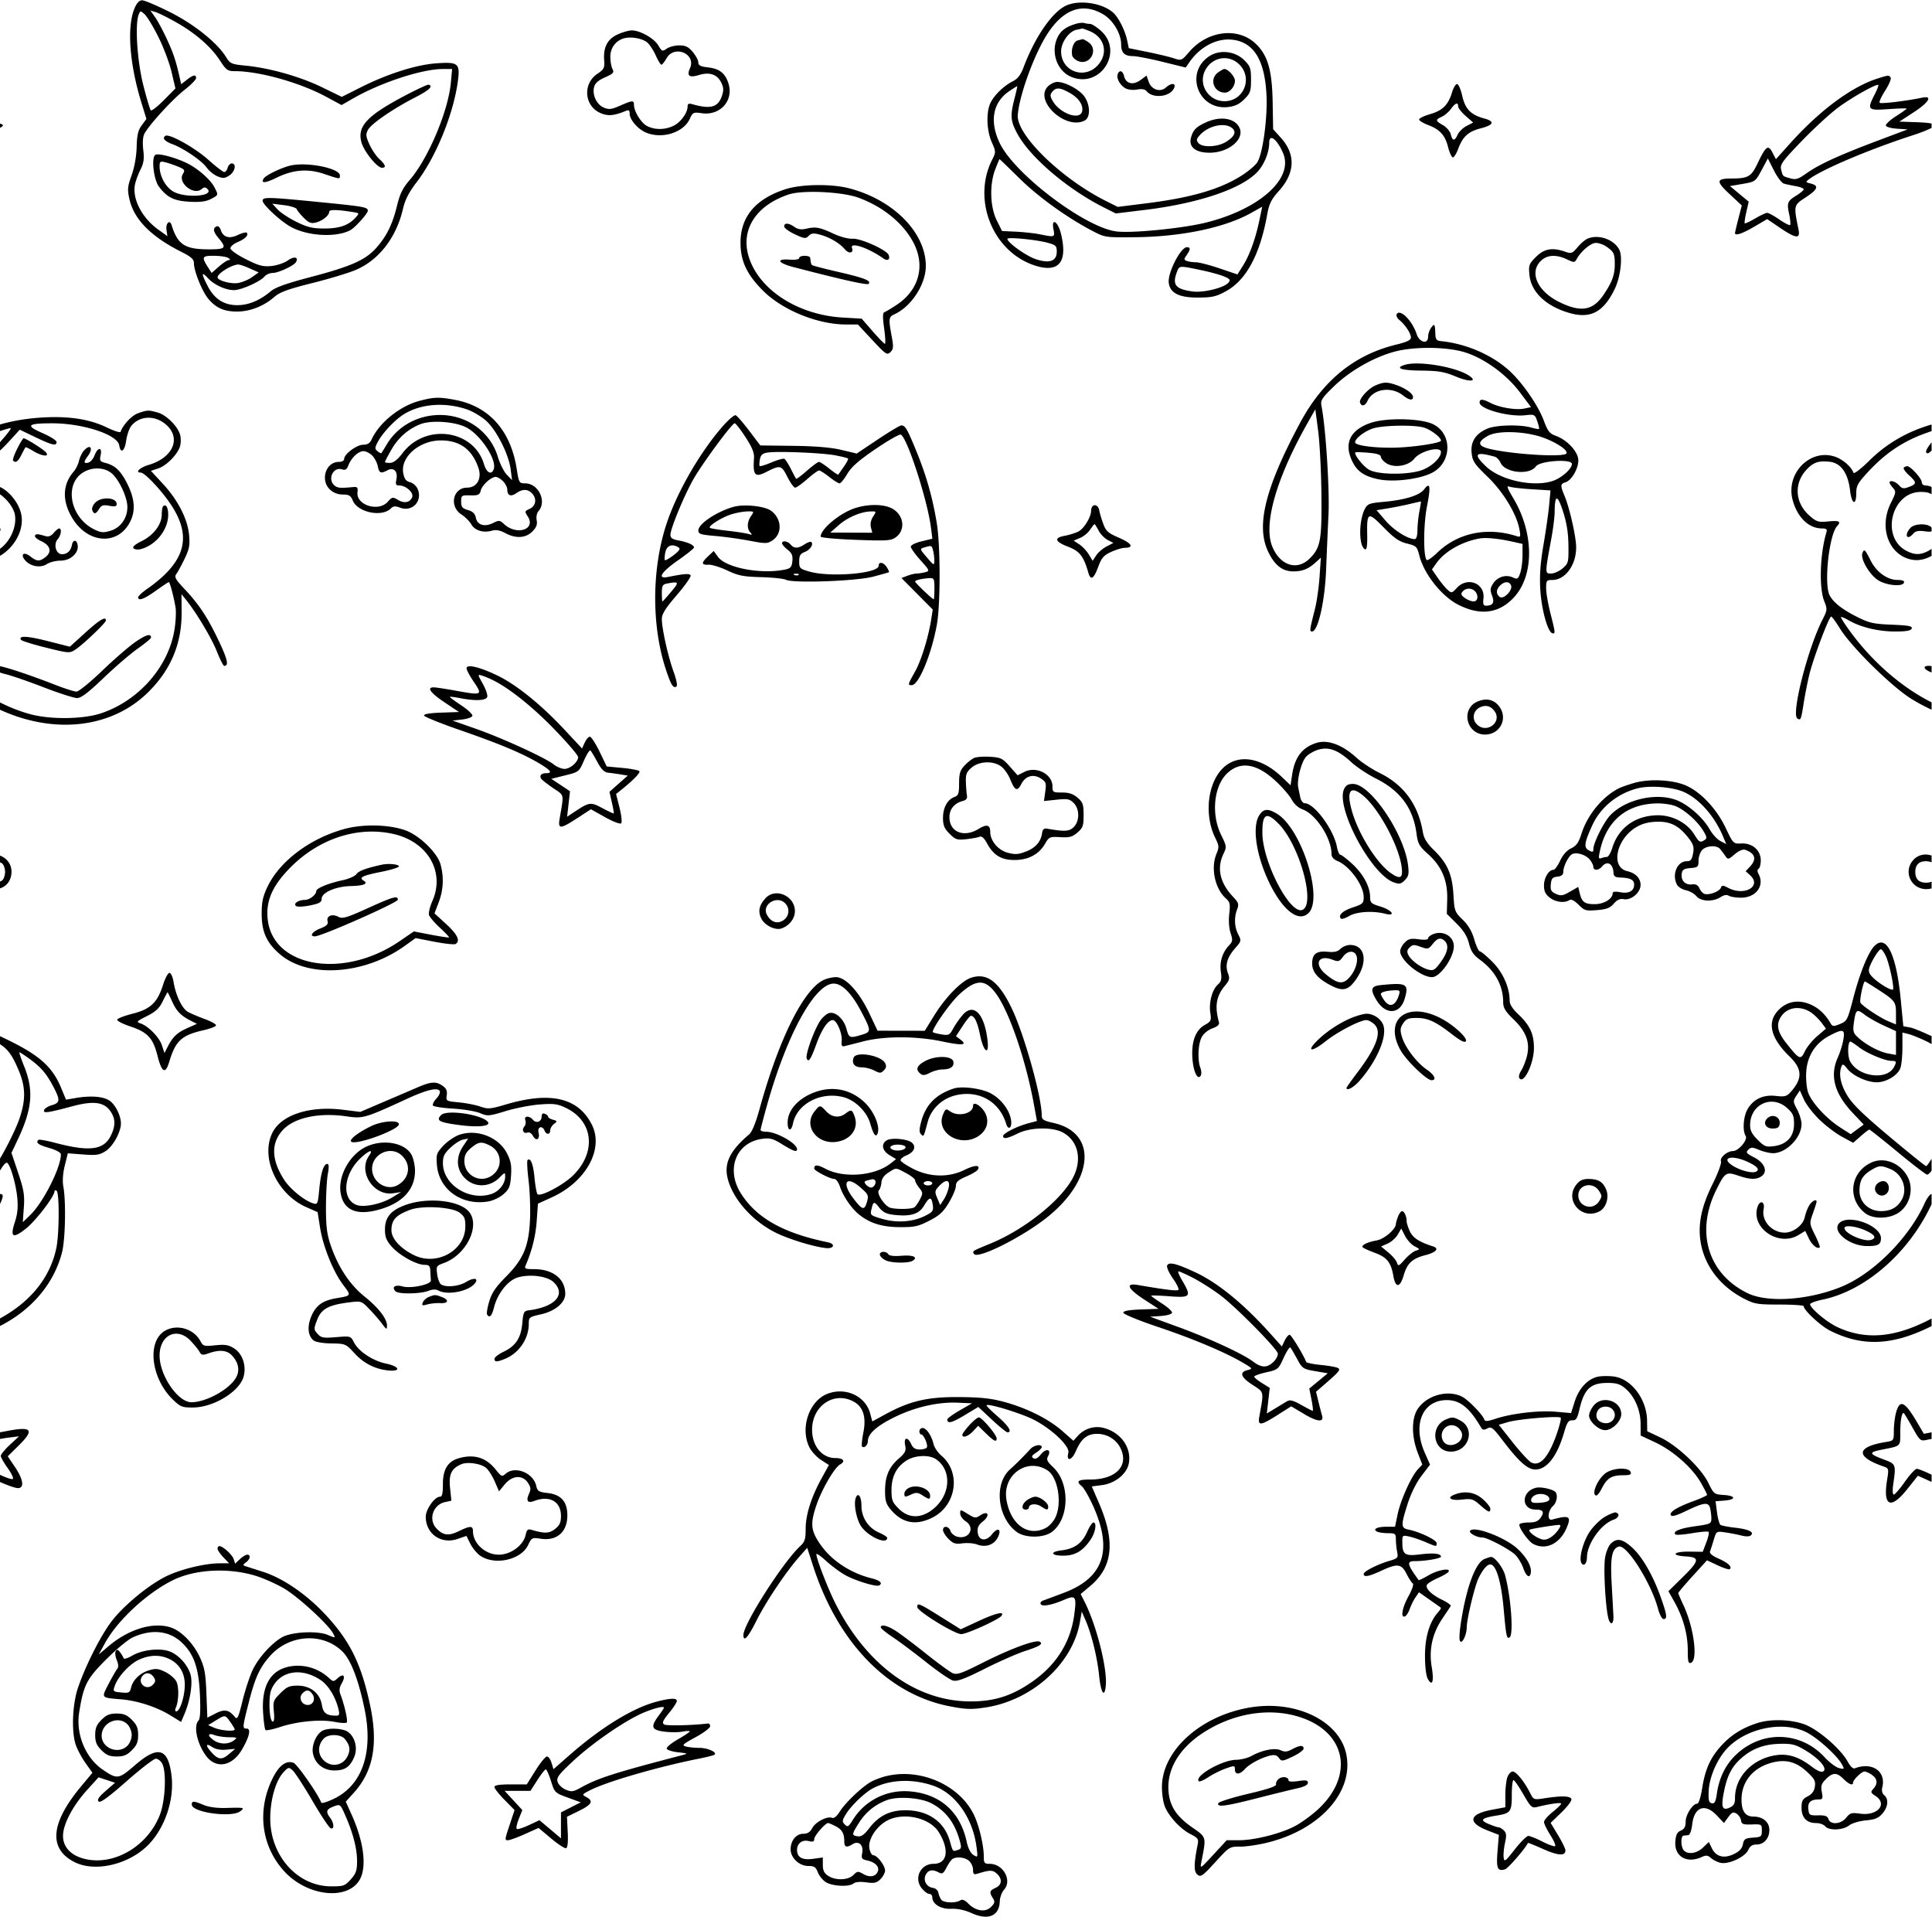 <svg width="250" height="248" viewBox="1 0 1000 992" fill="none" xmlns="http://www.w3.org/2000/svg"><path fill-rule="evenodd" clip-rule="evenodd" d="M.792 682.372c16.031-8.677 26.152-21.24 29.364-36.511 1.545-7.343 1.638-28.733.129-29.665-.611-.377-1.111-.214-1.111.364 0 2.58-9.724 15.245-14.77 19.232-6.81 5.385-8.29 4.499-5.702-3.414 1.366-4.173 1.709-7.695 1.232-12.649-.677-7.032-3.564-16.963-5.232-17.993-.512-.318-1.823.932-2.913 2.775a15.302 15.302 0 0 1-.997 1.486v-6.12c3.22-5.28 8.21-15.168 10.107-20.54 3.43-9.719 3.436-16.419.026-24.815C7.71 546.612 5.29 543.003.792 540.22v-4.117c1.966.911 4.04 1.907 6.084 2.931 15.026 7.521 21.427 13.458 25.744 23.874l2.546 6.141 5.059-.867c7.6-1.306 14.121-.818 17.35 1.298 3.12 2.044 6.051 7.878 6.012 11.962-.043 4.483-4.16 11.851-7.965 14.254-3.142 1.986-4.822 2.233-11.599 1.715l-7.923-.607-1.57 6.364c-.99 4.017-1.267 8.001-.75 10.806 1.447 7.841 1.04 27.508-.706 34.215-4.21 16.166-15.677 29.686-32.282 38.102v-3.919zm0-64.466a.66.66 0 0 1 .221-.043c1.85 0 1.905 1.144-.22 5.634v-5.591zm0 148.886v-3.728c3.356 1.647 6.448 2.645 6.873 2.219.426-.425-.81-2.98-2.746-5.675-1.935-2.696-3.519-5.501-3.519-6.236 0-.733 2.125-3.308 4.721-5.721l4.723-4.389-4.445.541c-1.647.2-3.798.529-5.607.849v-3.426l4.176-.79c12.712-2.404 13.99-.572 5.46 7.829l-5.415 5.333 3.75 5.569c4.335 6.444 4.948 10.901 1.5 10.901-1.236 0-5.43-1.443-9.32-3.207l-.15-.069zm999.998-25.596v3.428c-.936.164-1.79.327-2.446.469-3.332.722-3.601.49-7.555-6.58-2.254-4.031-4.269-7.329-4.479-7.329-1.021 0-1.732 4.152-1.732 10.124 0 7.301.436 6.888-9.284 8.8-7.258 1.428-7.114 2.213.952 5.217 6.103 2.273 6.17 2.458 4.687 12.799-.445 3.112-.324 5.277.296 5.277.578 0 3.166-3 5.751-6.666 2.586-3.666 5.342-6.666 6.125-6.666.782 0 4.169 1.348 7.525 2.994.06.026.11.052.16.078v3.723-.003l-7.079-3.208-5.419 6.818c-8.685 10.923-12.766 9.109-10.529-4.679.941-5.799.893-5.967-1.999-6.975-14.56-5.076-14.033-10.121 1.315-12.614 4.128-.671 4.166-.727 4.174-5.904.002-2.875.526-7.101 1.162-9.393 1.944-7.003 4.513-5.75 11.036 5.386l3.318 5.665 4.021-.761zm0-205.021v4.144a30.133 30.133 0 0 0-3.222-1.742c-3.211-1.52-7.2-3.105-8.859-3.522l-3.02-.757v7.824c0 4.304-.486 9.108-1.082 10.675-1.427 3.754-7.391 7.291-12.249 7.265-5.091-.026-12.364-3.39-15.243-7.052-1.889-2.401-2.414-2.605-2.969-1.159-1.529 3.985-.508 9.171 2.943 14.947 2.724 4.559 8.122 9.828 21.857 21.338 10.033 8.406 18.564 15.284 18.959 15.284.41 0 1.496-1.499 2.885-3.801v6.167c-.889 1.214-1.81 2.07-2.287 2.065-.632-.007-7.49-5.257-15.24-11.666-7.75-6.408-14.358-11.652-14.682-11.652-.325 0-2.341 1.539-4.484 3.42l-3.895 3.419-5.806-3.142c-3.193-1.727-8.466-5.731-11.716-8.897-3.251-3.166-6.851-7.853-7.997-10.415l-2.087-4.659-1.84 2.81c-1.737 2.65-1.712 3.052.438 7.065 1.255 2.341 2.28 5.763 2.277 7.605-.007 6.949-7.922 15.002-14.751 15.011-1.7.002-4.918-.759-7.151-1.693-3.536-1.477-4.267-1.489-5.663-.095-1.393 1.394-1.01 1.902 2.969 3.932 5.435 2.773 7.296 7.288 3.999 9.699-2.668 1.951-5.938 1.885-12.211-.245-6.235-2.116-6.833-1.718-11.412 7.586-10.707 21.757-4.136 43.257 16.271 53.243 10.386 5.082 31.506 3.656 48.507-3.275 16.609-6.771 35.109-25.326 43.216-43.343 1.134-2.521 2.708-4.594 3.545-4.692v5.295c-.38.81-.831 1.736-1.364 2.792-12.025 23.813-33.741 42.168-55.115 46.583-3.516.725-6.392 1.797-6.392 2.381 0 2.006 8.573 9.211 14.003 11.769 13.958 6.577 28.514 5.68 45.824-2.825a81.168 81.168 0 0 0 3.044-1.575v3.924c-.36.186-.73.37-1.102.551-19.623 9.603-35.042 10.125-51.581 1.744-4.826-2.445-13.518-10.544-13.521-12.597-.001-.457-5.626-.833-12.499-.835-11.563-.003-12.953-.24-18.607-3.168-12.119-6.277-20.247-16.932-22.235-29.15-1.498-9.199.398-18.413 6.166-29.986 2.805-5.624 4.736-10.861 4.365-11.828-.732-1.908 3.229-5.299 6.188-5.299 2.883 0 7.829-5.839 6.597-7.788-1.776-2.81-1.19-10.35 1.096-14.1 3.112-5.103 8.147-7.4 14.557-6.641 4.424.524 5.564.245 7.438-1.813 6.442-7.079 6.341-12.05-.379-18.588-9.437-9.182-11.643-17.056-6.491-23.179 4.218-5.014 10.199-6.491 16.515-4.079 4.583 1.751 8.281 5.07 11.191 10.045 1.012 1.731 1.509 1.77 4.906.384 3.629-1.481 3.904-2.022 6.93-13.626 3.245-12.443 7.457-22.942 10.593-26.407 6.31-6.974 11.609 3.543 13.932 27.665l1.305 13.53 3.685.691c1.471.276 5.875 2.08 10.951 4.438zm0-93.435v3.468a8.39 8.39 0 0 0-2.88-.548c-3.672 0-5.555 1.883-5.555 5.554 0 3.672 1.883 5.555 5.555 5.555 1.132 0 2.09-.179 2.88-.534v3.483a9.535 9.535 0 0 1-2.725.384c-8.075 0-12.145-9.331-6.627-15.205 2.593-2.761 6.255-3.262 9.352-2.157zm0-223.062v3.424c-1.149.386-2.415.83-3.73 1.31-11.112 4.055-20.054 10.061-28.625 19.223-5.747 6.145-6.63 7.664-6.63 11.408 0 6.861-2.362 6.02-3.203-1.142-1.081-9.195-4.758-14.348-10.685-14.973-5.597-.59-8.297.33-11.767 4.008-6.733 7.141-6.137 17.251 1.407 23.876 3.638 3.194 4.607 3.507 9.409 3.045 6.147-.59 7.167-.084 4.892 2.431-4.176 4.614-6.888 30.101-3.815 35.843 1.973 3.687 6.561 7.273 14.229 11.121 6.257 3.14 8.465 3.633 17.969 4.015 8.662.348 10.718.745 10.245 1.976-.427 1.116-2.797 1.541-8.602 1.541-8.605 0-17.793-2.196-23.829-5.694-2.063-1.195-3.932-1.993-4.151-1.773-.22.22 1.772 3.385 4.427 7.035 11.758 16.158 26.836 29.212 42.459 37.11v3.787a97.217 97.217 0 0 1-10.524-5.645c-10.05-6.202-31.007-26.817-36.794-36.191-2.138-3.465-4.225-6.324-4.636-6.353-1.107-.079-9.291 21.588-11.309 29.944-.96 3.971-2.291 10.706-2.959 14.966-1.331 8.498-1.508 8.925-3.244 7.853-3.306-2.043 5.256-35.864 12.906-50.984 2.618-5.172 2.658-5.566.986-9.743-2.773-6.935-2.205-24.62 1.152-35.695.455-1.507-.066-1.945-2.319-1.945-6.859 0-12.778-5.745-15.183-14.741-3.683-13.768 9.085-26.771 21.965-22.372 4.049 1.382 8.509 5.279 9.522 8.319.253.759 3.893-2.043 8.299-6.39 8.918-8.795 19.586-14.974 32.138-18.594zm0-155.725v2.217c-1.959 1.044-5.589 2.488-9.824 3.86-22.292 7.222-46.773 17.58-53.5 22.635-2.033 1.529-2 1.623.833 2.334 4.345 1.09 3.602 3.026-2.76 7.187-6.192 4.05-6.192 4.054-3.635 16.565 1.019 4.987-1.276 4.777-9.607-.881l-6.616-4.492-6.715 3.937c-6.242 3.658-9.93 4.87-9.93 3.263 0-.37.792-3.729 1.761-7.463l1.758-6.79-6.401-5.958c-7.005-6.52-6.862-7.953.799-7.985 8.974-.038 10.446-.884 13.827-7.958 4.248-8.89 5.447-9.745 7.659-5.466l1.765 3.415 7.242-8.058c15.536-17.286 31.888-29.413 45.467-33.72 5.621-1.782 5.834-1.795 6.691-.406.391.633-.893 3.652-2.854 6.708s-3.237 5.886-2.836 6.288c.649.65 13.845-.941 22.051-2.657 5.545-1.16 3.448 2.436-4.401 7.544l-7.457 4.852 9.123.322c3.662.13 6.127.355 7.56.707zM.792 66.253v-2.338c1.171.267 1.718.608 1.718 1.04 0 .275-.626.73-1.718 1.299zm0 300.924v-3.795c5.358 2.721 10.783 4.836 16.161 6.263 10.538 2.794 27.375 2.526 36.535-.583 19.57-6.643 34.886-24.248 37.87-43.53.626-4.05.858-9.049.516-11.11-.938-5.653-2.934-13.191-3.495-13.191-.273 0-3.288 2-6.703 4.444-6.079 4.354-9.175 5.496-9.175 3.386 0-.582 2.124-2.547 4.72-4.367 20.036-14.045 23.514-27.153 11.757-44.304-4.986-7.273-13.12-15.819-15.056-15.819-3.224 0-.627-2.603 3.944-3.953 13.388-3.953 17.385-14.875 7.966-21.766-5.627-4.115-12.985-3.417-16.916 1.604-1.055 1.347-2.248 4.845-2.65 7.771-.733 5.34-2.884 6.698-3.545 2.236-.817-5.514-18.73-11.413-34.658-11.412-12.973.001-14.104 1.126-5.086 5.055 4.018 1.751 7.308 3.822 7.308 4.603 0 2.218-2.215 1.719-10.948-2.466l-8.107-3.887-5.582 6.109c-1.816 1.985-3.593 3.758-4.856 4.875v-4.218a58.826 58.826 0 0 1 1.732-2.051c2.452-2.785 4.266-5.255 4.033-5.488-.174-.174-2.544.486-5.765 1.572v-3.431c6.852-1.99 14.27-3.216 22.271-3.686 13.668-.802 24.378.871 33.329 5.206 3.665 1.777 6.823 2.777 7.017 2.221 1.298-3.709 5.855-8.534 9.13-9.662 4.844-1.669 5.204-1.68 10.147-.307 4.472 1.243 10.487 7.294 11.581 11.652.382 1.517.382 3.999 0 5.515-1.042 4.158-6.947 10.277-11.298 11.715l-3.864 1.274 6.175 6.671c7.838 8.466 12.84 18.236 13.594 26.55.479 5.271.096 7.303-2.317 12.282-1.591 3.281-3.508 6.809-4.26 7.84-1.166 1.6-.554 2.736 4.192 7.777 7.603 8.077 12.013 14.769 17.847 27.087 4.501 9.5 5.184 12.701 2.711 12.701-.479 0-2.196-3.376-3.817-7.5-2.692-6.85-10.657-20.153-16.094-26.877l-2.192-2.713.063 9.379c.112 16.356-5.688 30.051-17.65 41.679-19.017 18.483-48.65 21.512-76.565 8.649zm0 92.586v-3.485c.638-.23 1.177-.523 1.496-.842.733-.733 1.333-2.633 1.333-4.222 0-1.588-.6-3.488-1.333-4.221-.319-.319-.858-.613-1.496-.843v-3.463c3.401 1.148 6.162 4.222 6.162 8.372 0 4.37-2.44 7.671-6.162 8.704zm999.998-226.562c-.954.856-1.643 1.371-1.881 1.371-1.781 0-1.125-1.942 1.881-5.648v4.277zm0 18.786v3.789c-1.558-.964-3.066-1.206-5.61-1.206-15.219 0-20.901 23.502-7.373 30.497 4.167 2.156 7.113 2.176 11.17.077a14.478 14.478 0 0 0 1.813-1.116v3.611c-3.187 1.803-6.72 2.634-10.142 1.992-11.994-2.25-17.322-16.537-10.942-29.34 2.685-5.39 2.767-5.974 1.11-7.805-.986-1.089-1.792-2.316-1.792-2.726 0-1.522 3.05-.677 4.89 1.357 1.613 1.782 2.398 1.914 5.172.866 4.099-1.546 4.088-2.346-.085-6.157-1.845-1.685-3.011-3.407-2.592-3.826.419-.419 1.217-.762 1.773-.762 1.698 0 7.506 6.381 7.506 8.247 0 .963.874 1.754 1.945 1.756 1.004.002 2.073.268 3.157.746zm0 92.749v3.26c-3.838-1.443-5.118-3.436-1.386-3.436.322 0 .786.06 1.386.176zM.792 347.935v-3.229c4.33.795 16.133 4.747 28.911 9.73 4.875 1.9 9.784 3.455 10.91 3.455 1.126 0 7.18-4.931 13.453-10.958 6.273-6.028 14.072-12.753 17.33-14.948 5.394-3.633 7.77-4.25 7.77-2.022 0 .455-3.088 3.006-6.862 5.668-3.776 2.661-11.744 9.509-17.708 15.217-7.983 7.639-11.602 10.376-13.724 10.376-1.584 0-9.383-2.513-17.328-5.583-7.946-3.071-16.905-6.151-19.91-6.845a21.029 21.029 0 0 1-2.842-.861zm0-60.208v-3.588c5.521-3.859 9.068-11.687 7.885-17.993-.415-2.215-2.353-5.467-4.59-7.705-1.295-1.294-2.298-2.172-3.295-2.759v-3.763c4.874 2.057 10.12 8.448 11.25 14.417 1.563 8.273-3.975 17.365-11.25 21.391zm999.998-14.66v1.819c-.47.349-1.558.312-3.696.025-3.097-.416-4.684-.083-5.755 1.207-.813.98-1.917 1.782-2.452 1.782-1.591 0-1.115-2.449.91-4.687 2.276-2.512 9.532-2.425 10.993-.146zM.792 274.977v-2.118c.197.233.33.492.383.777.133.705.068 1.131-.383 1.341zm904.495 326.13c-8.254-3.749-14.012-1.9-7.138 2.293 4.134 2.522 10.14 3.945 11.942 2.831 1.837-1.135.248-2.831-4.804-5.124zm71.849-106.286c-.934-1.987-2.1-3.611-2.592-3.611-1.086 0-4.98 6.279-6.019 9.709-.569 1.88.011 3.194 2.373 5.388 3.345 3.105 9.152 6.467 9.892 5.726.794-.794-1.899-13.48-3.654-17.212zm-4.611 16.89c-3.27-2.11-6.079-3.836-6.245-3.836-.841 0-2.944 9.992-2.316 11.008 1.117 1.807 10.159 7.801 14.516 9.622l3.877 1.62v-5.571c0-6.213-.43-6.775-9.832-12.843zm-33.564 12.632c-5.557-4.103-12.461-3.464-15.921 1.475-2.871 4.101-2.172 8.033 2.474 13.898 6.885 8.691 7.478 8.954 9.688 4.296 1.042-2.195 3.923-5.729 6.405-7.852l4.51-3.861-2.223-2.978c-1.223-1.637-3.443-3.878-4.933-4.978zm37.055 6.344c-3.487-1.597-7.956-4.135-9.93-5.641-4.054-3.092-4.581-2.688-5.531 4.238-.578 4.236-.305 5.277 1.953 7.408 4.047 3.816 11.073 7.599 15.682 8.442l4.167.762v-12.305l-6.341-2.904zm-20.904 7.34c.935-5.529-.1-5.815-7.298-2.014-7.094 3.745-11.304 10.259-11.892 18.4-.263 3.64.145 8.431.918 10.776 1.701 5.153 9.419 13.605 16.682 18.265l5.385 3.455 3.372-2.491 3.37-2.494-5.579-5.899c-9.601-10.152-12.1-19.381-7.809-28.832 1.141-2.512 2.424-6.636 2.851-9.166zm8.107 3.89c-2.116-1.615-4.117-2.934-4.448-2.934-1.41 0-1.573 7.461-.221 10.112 4.126 8.089 18.99 10.142 22.738 3.141 1.51-2.823 1.359-3.255-1.141-3.255-3.489 0-12.714-3.85-16.928-7.064zm-37.26 31.415c-7.864-7.027-18.994-1.893-19.107 8.812-.029 2.808.924 4.684 3.88 7.642 3.544 3.543 4.359 3.861 8.502 3.305 6.67-.895 10.353-4.969 10.353-11.452 0-4.317-.536-5.544-3.628-8.307zm-9.671 4.93c2.706-1.979 6.329.053 5.868 3.291-.267 1.874-1.099 2.425-3.663 2.425-3.939 0-5.277-3.47-2.205-5.716zm55.038-529.377c1.263-2.48 2.12-4.686 1.902-4.903-.83-.83-13.634 6.358-20.839 11.7-4.141 3.069-12.63 10.879-18.868 17.355-10.063 10.448-11.257 12.106-10.602 14.715.907 3.607.654 3.367 4.733 4.537 2.863.82 4.116.432 8.382-2.601 6.432-4.574 16.826-9.344 36.574-16.783l15.796-5.95-5.435-.35c-2.99-.191-5.622-.908-5.847-1.592-.224-.685 2.11-2.862 5.19-4.837 3.079-1.977 5.599-3.768 5.599-3.98 0-.211-4.249-.086-9.442.28-10.81.764-11.198.354-7.143-7.591zM924.287 95c-1.084-.317-3.381-3.372-5.11-6.79l-3.14-6.21-3.223 6.016c-3.174 5.92-3.327 6.034-9.813 7.146l-6.588 1.129 4.858 4.036 4.857 4.035-1.234 5.387c-.678 2.964-1.045 5.575-.817 5.803.227.227 2.651-.897 5.384-2.499 2.732-1.601 5.539-2.912 6.237-2.912.698 0 3.518 1.548 6.268 3.44s5.263 3.177 5.583 2.856c.323-.321.123-2.752-.442-5.401-1.302-6.1-.981-6.957 3.67-9.832 2.095-1.294 3.809-2.757 3.809-3.251 0-.493-1.874-1.228-4.166-1.635-2.291-.406-5.051-1-6.133-1.318zM16.804 548.323c-2.831-2.082-5.397-3.785-5.703-3.785-.306 0 .72 3.125 2.278 6.943 5.17 12.671 4.365 22.295-3.197 38.234l-3.25 6.847 3.474 10.369c2.951 8.808 3.393 11.508 2.931 17.951l-.543 7.582 3.823-3.689c6.753-6.518 15.89-24.544 15.89-31.351 0-1.011-2.304-2.293-6.11-3.4-5.676-1.65-7.014-2.662-5.51-4.167.331-.331 4.206.351 8.61 1.514 17.98 4.752 25.33 3.761 28.967-3.902 2.144-4.519 2.297-7.734.523-11.064-3.215-6.037-8.72-7.107-20.433-3.971-12.988 3.478-15.315 3.792-14.712 1.986.279-.836 2.091-1.973 4.03-2.53 4.154-1.191 4.33-2.53 1.154-8.753-3.6-7.059-6.573-10.662-12.221-14.814zM407.702 97.867c8.141-2.602 23.64-2.803 32.816-.425 22.92 5.94 39.72 22.975 39.684 40.238-.019 9.481-7.489 20.957-16.234 24.942-2.991 1.363-3.113 2.325-1.445 11.35 1.034 5.596.946 6.71-.653 8.259-1.709 1.656-2.41 1.186-9.341-6.264l-7.495-8.055h-6.118c-14.757 0-33.028-7.466-43.117-17.621-8.261-8.315-11.496-15.225-11.514-24.596-.025-13.542 7.796-22.835 23.417-27.828zm37.427 4.37c-8.425-3.02-28.658-3.962-35.698-1.662-16.921 5.532-25.133 18.077-20.961 32.022 5.149 17.213 25.373 30.374 48.756 31.73l9.78.568 5.661 6.508c3.113 3.58 5.978 6.508 6.364 6.508.386 0 .207-3.589-.4-7.977-.798-5.772-.759-8.091.14-8.391.682-.228 3.579-1.963 6.438-3.856 11.209-7.425 14.714-19.639 8.993-31.336-5.078-10.377-15.975-19.416-29.073-24.114zm-38.238 14.935c0-1.98 2.286-1.864 5.335.273 1.785 1.251 3.517 1.508 6.08.906 4.846-1.14 6.987-.749 14.137 2.582 3.506 1.633 7.699 2.74 9.837 2.598 4.197-.279 17.699 5.806 18.705 8.429.903 2.354-.589 3.303-2.766 1.761-7.801-5.528-17.519-8.738-16.222-5.361 1.015 2.648-1.612 3.111-3.692.651-2.698-3.191-7.81-6.208-12.813-7.565-3.377-.915-4.505-.801-5.908.603-1.571 1.571-2.248 1.493-7.214-.834-3.012-1.411-5.479-3.23-5.479-4.043zm7.777 16.355c0-1.488 5.508-1.542 5.693-.055.35 2.799.45 3.181.973 3.699.305.304 6.554 1.935 13.886 3.624 13.371 3.082 16.962 4.512 15.322 6.102-.775.751-13.234-2.03-38.651-8.629-8.428-2.188-9.551-4.444-1.945-3.907 2.769.195 4.722-.149 4.722-.834zM831.84 762.478c3.699-2.91 12.148-3.385 13.163-.742.503 1.312-.316 1.666-3.843 1.666-6.005 0-8.332 1.436-11.087 6.835-1.526 2.987-2.692 4.164-3.413 3.443-1.603-1.603 1.495-8.303 5.18-11.202zm-35.565 7.36c2.224-.46 7.251.542 9.406 1.874 1.824 1.127 1.332 5.622-.828 7.576-2.75 2.49-3.137 7.776-.517 7.065 8.956-2.426 10.097-1.794 7.588 4.208-3.471 8.31-10.841 11.858-17.368 8.365-2.633-1.41-7.832-8.896-7.053-10.157.314-.508 2.513-.925 4.886-.925 3.165 0 4.765-.641 5.999-2.403 2.113-3.018 1.379-4.263-2.512-4.263-7.818 0-7.477-9.712.399-11.34zm6.665 5.913c0-2.111-3.906-3.372-6.943-2.241-1.374.512-2.5 1.725-2.5 2.696 0 1.391 1.004 1.695 4.722 1.425 3.118-.226 4.721-.864 4.721-1.88zm5.456 14.593c.463-.819.189-1.333-.669-1.253-4.459.415-14.628 2.115-15.024 2.51-1.09 1.089 4.8 5.131 7.477 5.131 2.656 0 6.127-2.699 8.216-6.388zm-54.685-16.882c5.387-2.161 10.618-1.354 14.751 2.277 2.16 1.896 3.929 4.146 3.929 4.999 0 2.274-.93 1.94-5.321-1.914-3.575-3.139-4.45-3.406-9.281-2.834-5.771.684-8.25-.855-4.078-2.528zM218.032 207.457c7.564-2.011 10.095-2.089 18.359-.561 17.644 3.262 28.916 15.795 32.038 35.622 1.153 7.324 1.315 7.608 4.336 7.608 6.953 0 11.428 9.34 6.917 14.442-.836.947-1.223 2.959-.894 4.655.43 2.219-.153 3.722-2.264 5.833-3.453 3.453-8.542 3.734-14.058.776-2.668-1.431-4.753-1.812-6.766-1.235-4.502 1.291-8.887-.032-10.743-3.242-.922-1.594-3.233-3.905-5.136-5.136-6.46-4.177-4.398-13.864 2.955-13.878 5.098-.01 7.759-4.671 5.846-10.238-3.296-9.589-9.599-14.197-19.415-14.197-11.18 0-21.047 8.62-19.472 17.011.545 2.909 1.426 4.084 3.441 4.59 1.491.374 3.256 1.88 3.924 3.345 2.873 6.305-2.608 12.272-9.042 9.843-2.474-.933-3.499-.842-4.768.427-4.63 4.632-17.151 2.04-19.684-4.075-1.078-2.604-1.969-3.144-5.189-3.144-2.515 0-4.837-.892-6.576-2.527-5.219-4.902-2.235-14.36 4.531-14.36 1.651 0 2.777-.637 2.777-1.568 0-2.49 6.537-7.32 9.905-7.32 2.217 0 3.431-.792 4.366-2.847 3.899-8.556 14.577-17.157 24.612-19.824zm24.714 4.415c-11.455-3.903-23.896-2.953-32.716 2.498-4.684 2.895-11.149 9.788-13.569 14.469-1.509 2.917-1.513 3.442-.035 4.668.914.76 1.814 1.185 1.999.946.185-.24 1.458-2.303 2.829-4.584 10.711-17.814 36.757-20.398 50.842-5.044 3.097 3.376 5.27 7.191 6.583 11.56 1.079 3.585 3.176 7.769 4.662 9.297l2.7 2.777-.721-5.555c-1.041-8.029-7.556-20.764-13.01-25.433-2.497-2.138-6.802-4.658-9.564-5.599zm-.48 9.262c-5.763-2.94-17.775-3.82-23.403-1.714-6.418 2.401-11.65 6.949-15.28 13.278-1.818 3.169-3.309 6.029-3.316 6.354-.005.326 1.202.539 2.683.475 1.81-.079 3.912-1.732 6.405-5.036 11.783-15.62 36.778-12.248 42.152 5.686 1.336 4.46 3.829 5.794 5.022 2.685 1.845-4.805-6.746-17.893-14.263-21.728zm19.093 27.881c-1.222-1.222-2.904-2.222-3.739-2.222-2.434 0-7.064 4.18-7.777 7.023-.567 2.258-1.306 2.602-5.402 2.518-4.553-.094-4.746.036-4.746 3.235 0 2.782.58 3.504 3.512 4.368 2.541.749 3.678 1.862 4.109 4.022.752 3.759 4.495 4.879 8.926 2.668 3.008-1.5 3.476-1.458 5.588.513 6.601 6.158 16.779 2.88 12.298-3.96-1.633-2.493-1.577-2.697 1.085-3.91 3.245-1.479 3.758-5.371 1.064-8.066-2.214-2.213-4.862-2.218-8.007-.015-2.854 1.999-4.689 1.296-4.689-1.796 0-1.187-1-3.156-2.222-4.378zm-67.733-13.298c-1.241-1.241-3.256-2.256-4.478-2.256-2.66 0-6.347 3.46-7.822 7.34-.824 2.166-1.587 2.643-3.342 2.086-4.577-1.453-7.628 5.2-3.831 8.353 1.587 1.315 3.019 1.441 9.44.82 2.399-.231 2.731.131 2.437 2.657-.776 6.671 10.87 10.34 15.679 4.941 2.272-2.551 2.546-2.599 5.347-.944 3.276 1.935 6.208 1.326 7.298-1.515.859-2.237-3.254-5.962-6.583-5.962-1.878 0-2.134-.519-1.589-3.237.823-4.12-1.431-6.35-4.669-4.617-3.409 1.824-4.255 1.464-4.971-2.111-.362-1.814-1.675-4.314-2.916-5.555zm516.563-16.805c8.03-2.852 26.11-2.526 32.532.586 10.16 4.923 9.845 19.883-.532 25.177-6.568 3.352-20.035 4.963-27.778 3.325-7.362-1.557-11.02-4.097-13.536-9.4-4.34-9.148-1.105-15.987 9.314-19.688zm27.669 2.301c-4.624-1.325-18.798-1.22-25.065.188-4.471 1.004-10.393 5.275-10.393 7.495 0 1.575 9.128 2.88 19.442 2.778 9.627-.094 24.997-2.354 24.997-3.675 0-1.702-5.35-5.745-8.981-6.786zm8.981 12.718c0-3.227-10.566-.634-13.765 3.377-3.069 3.85-10.455 5.058-14.542 2.381-1.541-1.01-2.8-2.512-2.8-3.339 0-1.025-2.031-1.679-6.388-2.056-3.513-.304-6.56-.401-6.774-.216-.987.868 3.832 7.077 6.925 8.924 4.294 2.563 18.64 2.877 26.541.583 5.305-1.541 10.803-6.455 10.803-9.654zm15.065 558.247c1.744-2.821 18.075 3.311 24.437 9.176 4.927 4.54 7.61 9.428 6.977 12.709-.557 2.891-2.42 1.613-3.892-2.668-.711-2.07-2.461-5.032-3.889-6.582-2.529-2.747-14.613-9.19-17.24-9.191-2.896-.002-7.115-2.275-6.393-3.444zm72.778 6.696c3.141-3.14 6.027-2.642 11.063 1.909 5.264 4.756 10.818 14.377 14.855 25.734 3.246 9.133 3.526 11.321 1.45 11.321-.79 0-2.064-2.375-2.833-5.277-3.546-13.394-16.313-33.588-20.386-32.244-3.552 1.172-4.387 5.573-3.638 19.19.403 7.333.81 14.832.904 16.665.245 4.765-1.805 5.175-2.781.555-1.438-6.804-2.372-25.065-1.56-30.483.432-2.875 1.749-6.193 2.926-7.37zm-721.078 2.519c0-.73.432-1.328.961-1.328 1.784 0 6.679 4.485 7.41 6.79l.727 2.288 2.466-2.317c1.356-1.275 3.058-2.317 3.783-2.317 1.96 0 1.593 2.33-.627 3.964-1.651 1.215-1.692 1.515-.278 1.98.917.302 5.079 1.64 9.25 2.976 9.963 3.188 21.882 11.285 31.459 21.367 13.126 13.819 19.14 25.809 23.753 47.362 4.346 20.294 1.767 34.315-8.376 45.543l-4.161 4.605 3.078 6.856c6.398 14.258 7.93 27.312 3.967 33.812-6.468 10.606-27.048 8.214-38.773-4.507-12.059-13.083-14.387-31.733-6.04-48.407 3.283-6.558 6.932-9.233 10.723-7.858 1.891.687 12.87 16.446 14.334 20.577.208.584 3.273-.354 6.811-2.086 14.536-7.112 20.247-24.088 15.609-46.399-3.187-15.333-7.165-25.566-11.598-29.832-10.144-9.762-27.209-8.716-37.141 2.278-5.487 6.073-7.902 11.305-11.167 24.187-3.344 13.191-3.374 13.572-1.052 13.572 2.32 0 1.346 4.284-2.461 10.825-5.096 8.756-13.459 10.214-18.627 3.249-4.635-6.249-6.606-15.496-3.883-18.219.849-.849 1.088-5.165.737-13.277-.617-14.221-3.232-21.534-9.835-27.501-6.456-5.832-15.478-6.633-25.05-2.223-2.378 1.095-8.6 6.277-13.823 11.514-9.98 10.006-11.61 13.242-13.825 27.461-1.74 11.168 3.343 23.389 12.245 29.438 7.51 5.104 8.18 5.01 16.703-2.368 12.007-10.393 17.215-8.822 18.907 5.704 1.424 12.235-3.425 26.672-11.89 35.396-10.032 10.338-27.71 14.513-38.388 9.067-13.561-6.92-12.398-20.155 3.445-39.173l5.855-7.029-3.577-5.044c-1.966-2.774-4.245-7.044-5.064-9.488-2.279-6.81-1.72-20.939 1.166-29.441 3.834-11.294 11.575-26.647 17.23-34.17 6.294-8.374 19.876-19.519 29.008-23.803 7.566-3.549 19.598-6.415 27.05-6.445l4.929-.019-2.985-3.117c-1.642-1.713-2.985-3.712-2.985-4.443zm19.997 14.135c-14.279-4.46-31.833-3.511-43.45 2.347-13.408 6.762-28.37 20.681-34.792 32.371l-3.256 5.924 4.922-4.179c10.592-8.993 23.255-12.824 32.408-9.803 5.483 1.81 11.749 8.273 15.096 15.574 2.355 5.137 2.917 8.294 3.316 18.635l.48 12.451 4.321-2.205c4.558-2.324 6.806-1.918 9.882 1.79 1.333 1.605 1.833.555 4.054-8.496 1.393-5.679 3.808-12.933 5.366-16.118 3.119-6.376 10.195-14.056 15.473-16.797 5.014-2.603 17.991-3.181 23.135-1.032 4.171 1.743 4.172 1.742 2.891-.705-2.414-4.611-18.234-19.11-25.431-23.307-3.957-2.309-10.443-5.211-14.415-6.45zm-14.092 83.45c-2.558-.02-5.932-.523-7.499-1.118-3.54-1.347-3.774.309-.38 2.686 3.106 2.176 7.569 2.219 10.372.099 2.007-1.519 1.836-1.635-2.493-1.667zm-1.362 6.431c-2.985.284-5.532-.192-7.335-1.375-3.534-2.315-3.554-.714-.039 3.079 3.339 3.602 5.175 3.684 8.992.4l2.953-2.54-4.571.436zm-33.228 7.143c-.763-1.374-2.245-2.482-3.293-2.459-1.047.022-7.868 5.283-15.156 11.691-9.59 8.433-13.578 11.311-14.441 10.419-.859-.887.166-2.413 3.664-5.45l4.858-4.217-4.268-1.409-4.266-1.408-5.725 6.3C38.694 934.38 33.617 944 33.617 950.036c0 6.015 4.408 10.458 11.968 12.065 15.015 3.191 31.928-6.977 38.155-22.938 2.848-7.305 3.517-22.4 1.18-26.611zm77.777 19.299c-4.392-7.521-8.959-14.557-10.15-15.635-2.082-1.884-2.268-1.848-4.847.936-4.023 4.34-6.858 14.325-6.818 24.008.079 19.269 14.13 34.91 31.416 34.972 6.555.022 7.256-.223 10.276-3.604 2.719-3.042 3.242-4.58 3.242-9.519 0-6.435-2.104-14.564-6.124-23.652-2.581-5.838-2.591-5.846-6.007-4.556-3.812 1.439-4.194 2.692-1.791 5.869 2.056 2.719 2.213 6.172.245 5.416-.802-.307-5.05-6.712-9.442-14.235zm-42.502-40.792c-2.678-3.761-2.651-3.758-7.631-.689l-3.819 2.355 3.264 1.392c3.368 1.437 10.484 2.002 10.484.831 0-.364-1.035-2.113-2.298-3.889zm649.191-84.313c1.347-.542 2.847-1.017 3.332-1.056 1.921-.152 6.247 5.461 7.338 9.523 3.032 11.271 4.445 30.765 2.325 32.073-1.525.943-1.784-.306-3.116-15.057-1.166-12.912-3.568-21.511-6.3-22.56-1.724-.662-4.003 1.696-6.614 6.85-1.919 3.787-6.114 21.103-6.156 25.413-.039 3.901-2.19 8.628-3.383 7.435-.666-.665-.457-4.732.564-11.013 2.884-17.733 7.459-29.776 12.01-31.608zM60.898 854.402c.61-.986 1.221-.814 2.29.646.8 1.096 1.614 2.469 1.808 3.051.194.583 2.157-.005 4.363-1.306 5.075-2.994 13.83-4.078 19.04-2.359 5.135 1.695 10.44 7.765 11.438 13.088.854 4.552-.594 12.934-3.359 19.434l-1.752 4.122-5.28-3.266c-7.245-4.482-17.215-7.746-25.834-8.458-10.449-.862-10.224-.589-6.47-7.838 1.84-3.552 3.858-7.083 4.487-7.846.79-.96.724-2.396-.21-4.655-.744-1.797-.98-3.873-.521-4.613zm28.283 4.362c-4.9-2.581-10.43-2.559-16.204.064-4.87 2.212-10.869 8.682-12.567 13.553-1.015 2.914-.903 3.03 3.339 3.434 3.932.376 4.456.127 5.048-2.392.963-4.095 4.65-7.671 9.36-9.083 3.465-1.038 4.806-.902 8.39.852 2.346 1.148 4.91 3.338 5.697 4.865 1.456 2.826 1.332 10.087-.233 13.61-.484 1.09-.4 1.944.189 1.944 1.685 0 3.8-5.655 4.36-11.665.648-6.971-1.954-12.326-7.379-15.182zm-8.486 9.328c-1.622-2.575-4.194-2.955-5.921-.875-3.002 3.617 1.965 7.966 5.293 4.638 1.414-1.416 1.56-2.283.628-3.763zm70.584-5.786c7.09-1.206 14.441.966 19.805 5.85 2.413 2.198 2.555 2.205 4.728.239 3.011-2.725 4.271-1.148 2.102 2.631-1.272 2.217-1.466 3.787-.71 5.761 2.139 5.587 3.984 13.85 3.255 14.578-.414.414-3.254.259-6.309-.346-7.143-1.414-19.181-.287-28.054 2.626-3.841 1.26-7.298 1.977-7.684 1.593-.384-.386-.939-4.463-1.235-9.063-.896-13.967 3.933-22.142 14.102-23.869zm15.586 7.021c-10.291-6.81-21.45-4.573-25.459 5.105-1.537 3.711-1.059 15.846.646 16.408.834.275 1.057-1.383.694-5.162-.5-5.203-.279-5.823 3.381-9.483 3.326-3.326 4.672-3.916 8.941-3.916 6.616 0 11.579 3.957 12.547 10.003.678 4.25 2.342 5.496 7.389 5.535 1.575.013 1.827-.593 1.27-3.039-1.476-6.488-5.262-12.707-9.409-15.451zm-4.004 7.589c-1.593-2.525-3.216-2.748-5.244-.721-2.265 2.266-.557 6.083 2.721 6.083 2.652 0 4.041-2.953 2.523-5.362zm177.687 3.737c7.215-1.944 10.796-2.088 10.796-.434 0 .701-1.824 3.501-4.052 6.221-3.242 3.956-3.743 5.146-2.5 5.941 1.206.772 14.836.459 22.661-.521.611-.076 1.111.575 1.111 1.446s-3.408 3.428-7.574 5.682c-6.618 3.583-7.249 4.188-5 4.79 1.417.379 4.604.696 7.085.704 4.446.016 9.551 2.44 7.601 3.611-.55.331-4.001 1.196-7.667 1.924-21.263 4.219-47.936 11.945-56.633 16.407-4.187 2.149-4.246 2.259-1.895 3.516 3.846 2.059 2.885 3.867-3.796 7.143l-6.223 3.052.39 7.915c.256 5.187-.04 8.06-.857 8.335-.687.231-4.169-2.031-7.736-5.028l-6.488-5.447-7.087 3.179c-3.899 1.75-7.828 3.181-8.733 3.181-1.811 0-1.806-.027 1.247-9.191l2.138-6.414-5.211-5.289c-2.866-2.91-5.21-5.898-5.21-6.641 0-.941 2.541-1.35 8.372-1.35h8.372l4.528-7.222c2.49-3.972 5.149-7.221 5.909-7.221.76 0 1.829 1.478 2.375 3.286l.995 3.286 8.332-7.3c16.283-14.265 32.522-24.267 44.75-27.561zm4.131 3.076c0-1.026-4.682.083-10.422 2.467-9.342 3.879-26.458 15.618-36.673 25.151-7.548 7.045-8.653 8.541-7.948 10.764.45 1.419 2.332 3.218 4.182 3.995 2.981 1.254 3.884 1.125 7.948-1.132 8.767-4.866 17.438-7.636 52.356-16.724 3.127-.814 2.996-.905-2.135-1.477-3.009-.334-5.658-1.183-5.888-1.884-.23-.702 2.355-2.863 5.747-4.804 3.39-1.94 6.164-3.796 6.164-4.125 0-.329-1.733-.272-3.85.125-2.118.397-6.367.388-9.443-.02-6.549-.868-7.088-2.442-2.815-8.232 1.527-2.071 2.777-3.917 2.777-4.104zm-58.484 37.945c-1.052-3.337-2.269-6.066-2.704-6.066-.437 0-2.397 2.499-4.357 5.555l-3.564 5.555h-13.384l4.586 4.974 4.586 4.977-1.806 4.514c-.993 2.483-1.492 4.828-1.108 5.211.383.385 3.191-.47 6.237-1.896l5.539-2.596 5.567 4.696 5.567 4.693v-13.422l5.125-2.604 5.123-2.604-6.748-2.461c-6.625-2.415-6.781-2.569-8.659-8.526zm362.736-38.244c23.362-3.572 45.272 7.268 48.866 24.18 4.104 19.316-13.128 38.894-40.289 45.769-4.832 1.223-11.331 2.212-14.443 2.196-5.612-.027-5.708.032-13.018 8.025-6.651 7.274-7.55 7.899-9.278 6.464-1.908-1.583-1.868-5.51.159-15.643.545-2.73.103-3.355-3.774-5.334-5.105-2.604-11.024-8.965-13.21-14.198-.84-2.011-1.527-6.547-1.527-10.08.002-19.145 20.529-37.405 46.514-41.379zm24.702 5.07c-15.682-4.988-34.197-1.977-49.778 8.093-11.607 7.504-18.106 17.581-18.106 28.078 0 8.84 3.434 14.726 12.15 20.827 7.71 5.396 7.527 4.736 4.951 17.882-.757 3.857-.708 3.83 6.164-3.611l6.927-7.499h6.39c8.177 0 21.969-3.524 29.251-7.475 3.122-1.694 8.23-5.409 11.353-8.258 19.312-17.622 14.915-40.336-9.302-48.037zm-3.873 16.71c3.974-2.153 5.978-2.269 5.978-.347 0 .812-2.551 2.672-5.669 4.132-5.365 2.513-5.746 2.551-7.103.694-1.068-1.462-2.24-1.766-4.608-1.196-4.669 1.124-10.652 4.328-13.065 6.997-2.655 2.935-5.105 3.015-5.105.166 0-2.075-.21-2.098-4.721-.512-2.598.914-6.643 2.929-8.99 4.479-2.348 1.549-4.579 2.506-4.959 2.125-2.583-2.583 11.979-10.979 19.227-11.085 2.443-.037 5.943-.886 7.776-1.888 5.797-3.17 12.257-4.466 15.315-3.073 2.142.977 3.406.871 5.924-.492zm-6.768 15.238c1.959-1.432 4.969-.886 4.969.901 0 .628 2.044.755 5 .311 4.011-.602 5-.425 5 .896 0 1.059-1.882 2.059-5.278 2.808-2.902.639-12.276 2.946-20.83 5.124-16.693 4.252-21.008 4.816-20.287 2.656.247-.743 7.163-2.931 15.369-4.862 10.646-2.508 14.815-3.938 14.56-4.996-.196-.816.477-2.092 1.497-2.838zM211.379 623.373c10.815-3.733 25.968-2.346 31.621 2.894 7.262 6.729-.014 22.895-12.303 27.338-3.835 1.387-3.975 1.626-3.417 5.788.321 2.387 1.245 4.76 2.055 5.275 2.625 1.664 9.157 1.015 12.927-1.284 4.067-2.479 6.764-1.958 4.431.856-3.358 4.049-14.001 6.113-18.662 3.617-1.407-.752-3.087-.721-5.205.097-4.278 1.653-15.539 1.823-17.103.259-2.22-2.22-.191-3.586 3.72-2.507 4.354 1.203 14.756-1.026 14.588-3.126-.061-.763-.186-2.889-.278-4.722-.138-2.782-.632-3.333-2.98-3.333-4.208 0-13.028-4.88-17.005-9.411-2.805-3.194-3.511-4.983-3.511-8.897 0-6.426 3.185-10.104 11.122-12.844zm27.509 4.158c-3.915-2.956-19.248-3.842-25.587-1.48-7.438 2.771-9.67 5.204-9.694 10.567-.019 4.338 4.702 9.513 11.814 12.95 11.716 5.662 26.28-2.452 26.433-14.727.053-4.21-.428-5.395-2.966-7.31zm485.703 2.069c.597-1.567 1.542-2.849 2.103-2.849 1.153 0 2.369 2.671 2.369 5.2 0 .927.776 3.322 1.725 5.322 1.588 3.345 4.829 5.434 11.976 7.716 3.351 1.07 1.523 3.123-4.037 4.535-6.715 1.704-9.356 4.177-11.192 10.471-1.902 6.521-4.259 6.618-5.35.219-1.175-6.884-3.362-9.628-9.461-11.874-2.928-1.077-5.753-2.33-6.276-2.784-1.237-1.069 2.096-2.765 7.273-3.698 3.789-.684 9.787-5.866 9.787-8.455 0-.524.489-2.235 1.083-3.803zm8.576 15.313c-1.633-.856-3.852-3.275-4.93-5.375l-1.958-3.817-1.8 3.136c-.989 1.725-3.34 3.819-5.224 4.652l-3.424 1.516 3.771 3.11c2.075 1.71 4.083 4.082 4.46 5.272.621 1.958.998 1.805 4.022-1.64 1.836-2.091 4.398-4.138 5.695-4.55 2.279-.723 2.258-.8-.612-2.304zm48.082 274.655c.597-1.567 1.821-2.849 2.721-2.849 1.801 0 5.988 5.135 8.936 10.962 1.889 3.73 1.911 3.739 7.63 2.864 8.844-1.353 13.249-1.217 13.809.425.277.812-2.027 3.916-5.12 6.897l-5.623 5.421 3.834 6.37c2.11 3.503 3.836 7.04 3.836 7.859 0 2.987-3.734 2.779-11.415-.633-4.319-1.92-7.912-3.367-7.983-3.218-1.353 2.859-10.254 13.14-11.8 13.631-3.981 1.264-4.685-.404-3.953-9.351l.692-8.453-5.724-2.222c-10.725-4.163-9.831-8.542 2.203-10.779l6.875-1.279v-6.397c0-3.519.487-7.68 1.082-9.248zm8.209 8.915c-2.315-4.026-4.604-7.32-5.085-7.32-.481 0-.874 3.438-.874 7.641 0 8.717-.592 9.531-7.777 10.69-7.982 1.286-9.008 2.356-4.201 4.376 2.272.953 4.611 1.734 5.198 1.734.586 0 1.802.736 2.703 1.636 1.288 1.288 1.411 2.625.581 6.322-.579 2.578-.906 5.967-.723 7.531.305 2.622.755 2.302 5.785-4.101 3.001-3.819 6.143-6.944 6.982-6.944.838 0 4.047 1.279 7.13 2.841 3.083 1.562 6.081 2.683 6.662 2.489.58-.194-.461-2.739-2.312-5.656-1.85-2.919-3.364-6.015-3.364-6.882 0-.866 2.001-3.182 4.444-5.146 2.444-1.964 4.443-3.923 4.443-4.353 0-.733-5.951.096-12.497 1.738-2.637.662-3.248.093-7.095-6.596zm-329.555-9.44c18.287-4.308 38.894 5.305 45.771 21.35 2.447 5.708 4.535 15.039 4.535 20.264 0 3.451.307 3.834 3.084 3.834 7.023 0 11.734 8.619 7.357 13.457-1.124 1.24-2.102 3.947-2.173 6.011-.263 7.566-6.021 9.942-14.602 6.026-3.456-1.578-7.159-2.359-10.531-2.22-5.45.223-9.798-2.463-9.798-6.054 0-.916-.713-1.666-1.585-1.666s-2.651-1.353-3.952-3.008c-4.088-5.198-.495-12.546 6.137-12.546 7.21 0 8.427-7.146 2.786-16.342-4.596-7.49-18.22-10.568-26.734-6.041-5.604 2.982-9.969 9.769-9.215 14.328.329 1.986 1.255 3.611 2.058 3.611 1.969 0 6.064 5.352 6.064 7.927 0 1.14-1.059 3.132-2.355 4.427-1.967 1.968-3.18 2.241-7.383 1.666-3.161-.434-5.605-.211-6.58.597-2.274 1.888-11.093 1.43-14.416-.747-1.582-1.037-3.421-3.332-4.089-5.1-1.003-2.658-1.853-3.215-4.909-3.215-4.676 0-9.149-4.2-9.149-8.59 0-4.536 2.866-8.075 6.541-8.075 2.199 0 3.534-.845 4.659-2.949 1.708-3.197 7.697-6.291 10.269-5.304 1.004.385 2.465-.796 3.942-3.184 2.926-4.735 11.982-13.288 16.594-15.673 1.909-.988 5.362-2.241 7.674-2.784zm42.719 43.954c-2.107-1.907-6.498-2.409-8.644-.989-.679.449-2.07 2.45-3.094 4.446-1.566 3.058-2.192 3.451-3.971 2.5-3.208-1.718-5.386-1.363-6.7 1.092-1.561 2.916.259 6.389 3.597 6.866 1.447.207 2.662 1.288 2.899 2.577.225 1.223.916 2.848 1.536 3.611 1.31 1.613 7.339 1.822 9.69.335 1.142-.724 2.384-.252 4.247 1.613 3.934 3.932 8.845 4.67 11.749 1.767 1.987-1.986 2.139-2.692.981-4.546-1.946-3.116-1.735-3.924 1.407-5.355 3.331-1.519 3.586-4.68.594-7.388-2.116-1.915-3.568-1.914-9.76.005-2.125.658-2.499.364-2.499-1.96 0-1.505-.915-3.563-2.032-4.574zm-18.529-38.92c-10.912-3.781-22.788-3.242-31.473 1.427-4.094 2.201-11.015 8.839-13.634 13.078-2.127 3.441-2.207 4.057-.727 5.538 1.482 1.481 1.938 1.227 4.115-2.294 6.247-10.11 17.53-15.794 29.449-14.837 15.701 1.259 26.203 10.543 29.542 26.113.723 3.369 2.013 5.891 3.486 6.811 2.296 1.433 2.325 1.353 1.576-4.297-1.982-14.941-10.94-27.591-22.334-31.539zm-1.103 9.039c-5.575-2.87-17.319-3.69-22.901-1.601-6.185 2.315-10.936 6.162-14.447 11.7-3.854 6.076-3.904 6.579-.701 7.033 1.832.261 3.404-.83 5.885-4.082 4.974-6.523 10.762-9.414 18.833-9.407 11.658.011 20.068 5.817 22.946 15.839 1.668 5.814 1.454 5.566 4.087 4.73 1.965-.624 2.082-1.147 1.072-4.822-2.535-9.237-7.369-15.581-14.774-19.39zm-49.516 11.892c-1.729-.895-3.456-1.626-3.838-1.626-1.468 0-7.192 6.581-7.192 8.268 0 1.339-.683 1.602-2.791 1.072-3.415-.856-6.096 1.144-6.096 4.548 0 3.916 2.671 5.392 8.348 4.614l4.983-.684v3.842c0 2.862.701 4.302 2.752 5.645 3.849 2.522 10.334 2.32 13.061-.406 2.058-2.059 2.419-2.091 5.232-.477 3.28 1.883 6.396 1.29 7.434-1.413.909-2.369-1.341-4.73-5.342-5.609-2.994-.657-3.302-1.091-2.748-3.863.82-4.098-1.805-6.578-4.911-4.638-3.177 1.984-4.368 1.613-4.368-1.364 0-4.19-1.12-6.15-4.524-7.909zm398.352-160.176c2.443-1.378 4.911-2.356 5.484-2.176 2.329.733 1.648 2.78-1.268 3.806-6.399 2.252-13.578 12.452-13.636 19.37-.026 3.251-1.643 4.994-2.838 3.06-1.485-2.402.797-11.102 4.266-16.272 1.951-2.905 5.548-6.41 7.992-7.788zm-14.917-171.819c1.702-2.164 3.313-2.927 6.181-2.927 5.162 0 7.587 1.441 9.272 5.513 1.638 3.95-.01 9.383-3.393 11.194-9.188 4.917-18.448-5.662-12.06-13.78zm11.685 3.183c-3.202-4.887-10.656-3.233-10.656 2.366 0 5.854 7.45 8.084 10.656 3.189 1.685-2.573 1.685-2.982 0-5.555zM53.528 889.969c2.547-2.546 4.244-3.247 7.863-3.247 3.62 0 5.315.701 7.861 3.247 2.547 2.548 3.249 4.243 3.249 7.863 0 3.619-.702 5.315-3.249 7.862-2.546 2.547-4.242 3.248-7.861 3.248-3.62 0-5.316-.701-7.862-3.248-2.547-2.547-3.248-4.243-3.248-7.862 0-3.62.702-5.315 3.248-7.863zm13.417 2.308c-4.695-4.696-13.33-.871-13.33 5.904 0 6.494 8.66 9.876 13.33 5.206 1.235-1.235 2.223-3.703 2.223-5.555 0-1.852-.989-4.321-2.223-5.555zm843.756-.665c6.975-2.21 17.377-1.883 24.474.773 7.033 2.632 18.731 12.775 22.234 19.28 1.31 2.434 2.729 3.755 3.651 3.4 9.012-3.458 16.284 1.588 14.206 9.859-.421 1.677-.055 3.154.992 4.024 2.416 2.007 2.026 6.103-.909 9.516-2.026 2.354-3.838 3.102-8.611 3.551-3.44.324-7.186 1.459-8.694 2.635-3.21 2.502-10.41 2.734-12.348.399-.761-.917-2.908-1.667-4.771-1.667-4.804 0-7.45-2.813-7.45-7.92 0-3.553.521-4.513 3.201-5.899 2.205-1.14 3.356-2.713 3.7-5.06.424-2.883-.221-4.068-4.211-7.747-5.569-5.134-10.974-6.511-18.083-4.61-9.812 2.624-15.747 9.911-15.677 19.249.043 5.913 2.017 8.654 6.228 8.654 4.844 0 8.178 2.821 8.178 6.92 0 4.362-2.797 7.523-6.659 7.523-2.122 0-3.357.821-4.278 2.843-1.669 3.664-10.336 7.633-14.436 6.61-1.625-.406-3.831-1.528-4.904-2.495-1.586-1.428-2.474-1.515-4.774-.469-7.697 3.508-14.171-.286-13.611-7.975.258-3.547.92-4.88 2.836-5.721 1.825-.801 2.5-2.034 2.5-4.572 0-3.625 3.631-9.33 5.94-9.33.803 0 1.862-3.308 2.656-8.294 1.586-9.97 4.521-16.185 10.685-22.628 4.841-5.06 10.526-8.499 17.935-10.849zm59.187 26.836c-1.357-.951-3.087-1.729-3.845-1.729-1.495 0-5.905 4.304-5.905 5.765 0 1.708-2.129.893-4.898-1.877-3.515-3.515-5.588-3.502-9.151.061-2.354 2.354-2.716 3.494-2.122 6.666.649 3.456.471 3.829-1.832 3.844-3.974.027-5.539 1.582-5.138 5.104.342 2.996.683 3.205 5.071 3.117 3.64-.073 4.852.367 5.352 1.945.985 3.104 6.511 2.662 9.183-.735 1.943-2.469 2.738-2.696 7.272-2.075 8.943 1.226 14.284-4.976 7.892-9.165-2.555-1.674-2.657-2.015-1.111-3.724 2.389-2.638 2.12-5.176-.768-7.197zm-34.232-12.562c-5.067-3.064-6.987-3.597-12.686-3.522-8.461.11-14.629 2.278-20.307 7.139-5.15 4.409-7.628 9.09-9.349 17.657-1.599 7.958-.882 9.987 2.907 8.26 2.203-1.003 2.815-2.098 2.815-5.028 0-11.02 9.175-20.466 21.521-22.158 6.068-.832 11.582.929 17.819 5.689 3.202 2.446 5.305 3.353 6.317 2.729 2.318-1.433-1.885-6.44-9.037-10.766zm-.197-9.743c-12.727-5.925-32.087-1.388-41.482 9.721-4.697 5.554-8.29 14.342-8.573 20.967-.206 4.775.105 5.99 1.612 6.3 1.466.302 2.029-.76 2.63-4.958 1.237-8.634 4.764-15.528 10.659-20.828 13.469-12.111 32.942-11.224 45.185 2.057 2.432 2.637 5.748 5.129 7.37 5.537 2.779.698 2.873.595 1.614-1.758-2.575-4.812-13.197-14.329-19.015-17.038zm-45.803 43.34c-6.146-6.516-11.726-4.509-12.772 4.595-.361 3.138-1.204 5.474-2.011 5.554-.763.076-1.888.201-2.499.277-1.559.195-1.389 6.083.222 7.694 2.209 2.21 6.694 1.509 9.883-1.547l3.006-2.88 1.501 3.132c2.147 4.479 6.212 5.615 11.358 3.175 2.94-1.396 4.324-2.872 4.766-5.088.549-2.741 1.182-3.161 5.219-3.456 4.289-.313 4.594-.556 4.594-3.668 0-3.254-.122-3.329-5.214-3.159-4.477.15-5.261-.147-5.554-2.108-.188-1.256-1.246-2.835-2.35-3.508-1.659-1.011-2.4-.694-4.252 1.82l-2.241 3.045-3.656-3.878zm-721.894-43.784c2.914-1.697 10.57-1.426 13.277.47 3.707 2.597 5.217 8.456 3.336 12.955-2.183 5.223-4.842 7.039-10.306 7.039-5.71 0-10.095-3.525-11.109-8.93-.749-3.989 1.623-9.682 4.802-11.534zm11.602 4.077c-2.089-2.432-8.339-2.549-10.687-.2-2.75 2.75-3.31 6.846-1.345 9.845 3.463 5.284 10.621 5.058 13.456-.425 1.761-3.405 1.363-5.974-1.424-9.22zM70.625 4.319C71.814 1.512 73.1.153 74.576.153c1.203 0 7.624 2.722 14.272 6.05 12.586 6.3 24.546 15.859 29.134 23.284 2.154 3.486 2.773 3.757 10.267 4.495 12.42 1.224 28.101 5.664 39.372 11.146l10.292 5.008 9.784-4.928c13.759-6.93 28.616-11.67 38.933-12.42 11.688-.85 12.639-.044 11.308 9.583-2.339 16.898-11.35 38.94-21.144 51.72-4.136 5.397-6.099 9.2-7.211 13.966-3.442 14.757-12.236 26.249-24.085 31.475-3.535 1.559-13.732 4.663-22.662 6.898-12.742 3.191-17.004 4.741-19.816 7.21-5.399 4.74-12.522 7.554-19.194 7.582-6.775.028-10.997-1.825-15.001-6.584-3.171-3.769-7.44-14.303-7.44-18.359 0-2.154-1.331-3.337-6.944-6.171-15.362-7.761-24.144-16.727-26.433-26.993-1.136-5.088-1.008-6.518 1.114-12.416 1.466-4.073 2.482-9.764 2.612-14.63.164-6.216.742-8.68 2.635-11.238l2.425-3.28-2.576-8.35c-6.212-20.136-7.623-39.34-3.591-48.882zM82.97 19.107c-2.655-5.304-5.837-10.556-7.07-11.672-2.172-1.967-2.269-1.965-3.097.066-2.029 4.96-.79 24.147 2.355 36.536 1.708 6.722 3.454 12.592 3.88 13.046.427.453 3.475-1.908 6.773-5.248l5.995-6.071-2.005-8.507c-1.102-4.678-4.176-12.846-6.831-18.15zm9.157-7.595c-4.379-2.466-9.162-4.838-10.627-5.272l-2.666-.787L81.286 8.9c1.35 1.895 4.126 7.078 6.17 11.515 3.385 7.352 4.57 10.937 6.63 20.065l.7 3.108 2.893-2.275c3.317-2.61 4.815-2.881 4.815-.872 0 .772-2.755 3.555-6.123 6.186-6.118 4.778-18.141 17.927-20.61 22.537-.823 1.54-1.046 4.64-.605 8.397.546 4.649.24 6.868-1.398 10.102-1.154 2.28-2.442 5.739-2.862 7.685-1.594 7.384 3.503 17.347 11.993 23.444l4.755 3.415-.459-3.124c-.519-3.537 1.658-5.715 2.622-2.624 3.172 10.165 6.868 12.569 19.317 12.569 8.722 0 9.306-.681 4.989-5.813-2.833-3.365-3.097-5.36-.812-6.123.673-.224 1.551.62 1.95 1.877 1.214 3.827 4.376 4.774 8.836 2.647 2.162-1.031 4.237-1.568 4.612-1.194 1.179 1.181-.789 3.221-4.678 4.845-2.064.863-3.752 2.305-3.752 3.206 0 .918 3.51 3.406 7.988 5.661 6.684 3.366 8.84 3.942 13.189 3.524 2.861-.274 6.729-1.589 8.598-2.919 3.223-2.294 5.747-1.696 4.098.97-1.146 1.856-9.146 5.54-12.03 5.54-1.477 0-3.372.83-4.21 1.843-2.149 2.597-12.036 7.021-15.725 7.034-4.382.015-10.327-2.702-13.574-6.205-3.432-3.704-3.481-2.51-.164 3.994 3.442 6.748 8.44 9.999 15.371 9.999 5.811 0 11.666-2.428 17.308-7.174 2.409-2.028 8.194-4.103 20.293-7.279 21.357-5.607 28.829-8.922 34.414-15.266 5.421-6.16 8.327-12.116 10.729-21.988 1.445-5.939 2.948-8.963 6.485-13.044 9.545-11.02 19.928-35.508 21.305-50.252l.672-7.206-4.881.008c-10.766.016-32.104 7.023-46.388 15.23l-5.956 3.423-8.057-4.345c-13.565-7.318-34.611-13.205-47.202-13.205-3.709 0-4.461-.54-7.686-5.516-4.59-7.086-12.682-14.133-22.721-19.788zm58.954 74.22c8.48-2.13 25.847 1.288 25.847 5.088 0 1.968.099 1.977-8.089-.79-8.521-2.88-16.109-2.273-24.804 1.985-5.75 2.815-8.161 2.965-6.58.408 1.052-1.702 8.684-5.45 13.626-6.69zm-14.146 18.146c0-2.014 2.757-1.945 29.873.745 22.764 2.257 24.563 2.583 24.563 4.434 0 1.418-6.559 8.725-9.01 10.037-7.157 3.831-21.327 3.185-30.273-1.38-5.25-2.679-15.153-11.72-15.153-13.836zm17.678 4.377c-.252-.721-3.208-1.659-6.569-2.085l-6.11-.774 2.738 2.975c1.506 1.638 5.891 4.529 9.743 6.425 5.736 2.824 8.361 3.449 14.498 3.449 7.848 0 12.51-1.641 16.181-5.698 2.02-2.232 1.995-2.273-1.67-2.848-8.244-1.294-12.05-1.314-12.05-.062 0 1.891-3.479 4.672-6.916 5.53-2.427.606-3.657.126-6.205-2.424-1.749-1.748-3.387-3.769-3.64-4.488zm-68.78-36.666c0-.794.625-1.444 1.388-1.442 3.453.002 15.351 6.919 21.705 12.619 3.841 3.447 7.513 6.266 8.157 6.266.646 0 1.436-1 1.755-2.222.32-1.222 1.273-2.222 2.118-2.222 2.572 0 1.714 4.277-1.247 6.217-2.356 1.544-3.301 1.61-6.139.435-1.846-.765-4.341-2.774-5.546-4.466-2.605-3.66-12.185-10.174-18.025-12.257-2.291-.816-4.166-2.134-4.166-2.928zm-4.425 8.544c1.632-1.008 10.79 1.477 16.892 4.584 5.464 2.784 11.697 8.337 13.695 12.202 2.119 4.097 2.15 3.997-1.892 6.088-2.545 1.316-5.57 1.694-11.073 1.382-8.044-.454-11.584-2.218-15.81-7.88-2.71-3.627-3.972-15.041-1.813-16.376zm11.898 6.155c-2.04-.852-5.056-1.887-6.702-2.301-2.684-.673-2.993-.447-2.993 2.183 0 4.885 2.987 10.46 6.877 12.832 6.075 3.705 21.733 2.644 17.878-1.211-1.035-1.035-1.711-1.018-3.032.078-4.158 3.452-12.498-3.344-9.666-7.877 1.194-1.912.927-2.33-2.362-3.704zm118.062-37.2c5.804-3.038 10.966-5.405 11.47-5.26 2.576.745.339 2.842-7.11 6.665-11.412 5.858-22.578 13.55-24.274 16.72-1.209 2.258-1.095 3.38.763 7.515 1.202 2.673 3.502 6.073 5.113 7.554 3.246 2.986 3.72 4.528 1.391 4.528-2.56 0-9.373-8.468-10.661-13.25-2.242-8.325 3.02-13.85 23.308-24.471zm-92.208 84.384c-.917-.592-4.275-1.085-7.465-1.095-6.266-.017-6.504.53-2.766 6.374l1.601 2.501 3.798-3.334c2.089-1.834 4.405-3.343 5.148-3.352.849-.011.731-.418-.316-1.094zm11.076 5.416c-2.56-1.146-5.224-2.051-5.92-2.013-3.591.2-10.711 4.609-10.711 6.633 0 1.651 6.84 3.558 10.583 2.95 2.134-.345 5.415-1.722 7.291-3.057l3.41-2.429-4.653-2.084zM552.98 2.812c6.955-3.05 18.723-1.217 24.24 3.772 2.762 2.498 6.126 9.18 7.184 14.27l.845 4.07 9.631 1.95c5.297 1.073 11.443 2.548 13.659 3.28 3.959 1.307 4.094 1.25 7.959-3.264 9.509-11.11 25.302-13.033 34.524-4.203 6.157 5.895 8.405 13.644 8.697 29.985l.253 14.19 3.92 4.34c7.838 8.676 7.499 18.22-.983 27.655-3.951 4.393-4.994 6.529-6.06 12.412-3.724 20.54-10.833 33.713-21.276 39.425-5.075 2.778-7.18 3.256-14.465 3.291-9.834.047-14.532-2.335-15.167-7.688-.609-5.143 6.159-18.38 9.399-18.38 1.957 0 1.921 1.153-.132 4.084-1.468 2.097-1.458 2.43.091 3.025.957.367 3.076.679 4.706.691 1.63.013 7.132 1.434 12.225 3.159l9.262 3.134 2.853-4.52c3.44-5.449 6.487-13.856 8.495-23.436l1.487-7.094-5.68 3.191c-13.64 7.66-36.001 12.348-60.118 12.602-15.432.163-15.605.137-22.218-3.332-13.207-6.928-27.937-17.549-37.735-27.21-5.493-5.414-10.081-9.845-10.197-9.845-.115 0-1.126 2.375-2.246 5.278-3.038 7.873-2.695 19.402.784 26.402l2.734 5.501 7.221.337c3.972.186 9.621.819 12.553 1.408 7.63 1.531 7.631 1.531 6.813-2.832-1.109-5.915 2.297-3.926 3.851 2.248 3.747 14.878-1.011 20.747-13.508 16.664-21.787-7.118-32.574-34.106-21.952-54.928 1.874-3.674 1.863-3.993-.308-8.888-2.731-6.158-2.968-15.926-.503-20.631 2.14-4.082 6.903-8.61 11.492-10.921 2.44-1.23 4.016-3.278 5.44-7.07 5.971-15.906 15.002-28.955 22.23-32.122zm-9.714 122.81c-6.051-1.629-20.836-3.056-20.836-2.01 0 1.921 9.68 8.834 14.711 10.505 7.116 2.363 10.839 1.02 10.839-3.912 0-2.957-.506-3.45-4.714-4.583zM526.25 50.425c.837-3.207 1.393-5.832 1.237-5.832-.158 0-1.958 1.126-4.001 2.503-8.635 5.819-10.457 15.708-4.983 27.046 7.773 16.1 44.372 43.729 60.451 45.634 8.284.981 34.565-1.648 46.472-4.65 27.608-6.959 45.173-22.75 39.748-35.734-3.031-7.253-7.205-10.513-7.218-5.636-.011 4.85-2.375 10.937-5.729 14.756-7.831 8.92-30.277 16.64-58.383 20.078l-15.313 1.873-6.109-3.075c-19.016-9.571-38.349-26.072-44.932-38.347-3.519-6.561-3.695-9.21-1.24-18.616zm45.689-43.066c-10.711-6.277-20.798-2.566-29.163 10.728-6.726 10.688-14.275 31.6-14.983 41.504-.728 10.212 22.548 32.86 45.677 44.444l6.047 3.03 14.85-1.858c23.599-2.952 38.628-7.391 49.886-14.74 3.153-2.056 6.522-4.945 7.488-6.42 2.858-4.361 5.405-23.054 4.782-35.09-.911-17.615-6.364-26.731-16.942-28.316-8.302-1.245-17.256 3.283-23.007 11.634l-1.845 2.682-11.989-2.961c-6.594-1.627-13.513-2.96-15.377-2.958-4.273 0-6.055-1.76-6.055-5.981 0-5.658-4.174-12.654-9.369-15.698zm-14.025 4.958c1.563-.474 3.508-.655 4.322-.402.813.252 2.172.459 3.017.459.844 0 3.287 1.538 5.428 3.418 12.269 10.773-.126 30.288-15.23 23.977-7.503-3.135-10.836-13.15-6.904-20.751 1.712-3.311 4.307-5.166 9.367-6.701zm7.176 3.828c-2.039-.852-3.848-1.481-4.021-1.398-.172.084-1.42.366-2.775.628-3.942.763-8.095 6.554-8.067 11.25.065 10.51 12.523 14.848 19.35 6.735 5.139-6.11 3.068-14.058-4.487-17.215zm-6.277 4.772c1.069-.28 2.206-.566 2.528-.637.324-.071 1.698.65 3.056 1.6 5.262 3.686 1.008 11.97-5.053 9.839-1.655-.583-3.183-1.963-3.396-3.07-.639-3.317.795-7.191 2.865-7.732zm68.376 8.01c5.369-3.373 13.218-2.403 17.824 2.202 3.152 3.152 3.508 4.179 3.508 10.13 0 5.939-.361 6.983-3.476 10.1-2.533 2.533-4.818 3.626-8.425 4.034-15.589 1.756-22.68-18.141-9.431-26.465zm15.306 4.47c-5.451-5.45-14.143-3.947-17.729 3.068-3.711 7.255 1.75 15.905 10.039 15.905 9.953 0 14.773-11.89 7.69-18.973zm-10.947 4.038c1.358-.951 2.746-1.73 3.085-1.73 2.039 0 5.555 3.857 5.555 6.094 0 2.972-2.653 6.127-5.151 6.127-5.882 0-8.259-7.151-3.489-10.491zm-52.026.96c.933-2.431 2.582-1.876 3.335 1.124.971 3.868 4.688 4.698 8.482 1.893l3.109-2.3 1.136 3.258c1.414 4.058 5.989 5.552 8.909 2.91 3.2-2.897 5.88-2.115 3.739 1.09-2.632 3.942-10.706 4.478-13.669.907-.922-1.11-2.474-1.404-4.959-.938-1.989.374-4.658.122-5.932-.56-2.857-1.528-4.961-5.271-4.15-7.383zm45.668 24.932c7.563-3.44 15.084-2.202 17.391 2.862 2.677 5.876-5.69 12.833-15.446 12.84-7.211.006-10.91-2.878-9.728-7.585 1.028-4.097 2.637-5.776 7.783-8.117zm13.3 2.769c-3.941-2.882-12.214-.94-16.508 3.877-1.719 1.929-1.844 2.657-.698 4.04 2.016 2.427 9.837 2.127 14.22-.545 4.632-2.824 5.676-5.404 2.986-7.372zm-95.068-21.388c1.284-1.285 3.462-2.326 4.836-2.313 4.169.04 11.463 3.959 13.997 7.517 3.086 4.332 3.21 10.828.241 12.418-9.789 5.238-26.497-10.198-19.074-17.622zm11.238 3.36c-5.027-2.827-7.025-2.958-8.988-.592-1.227 1.477-1.198 2.259.169 4.697 3.73 6.647 14.341 10.343 15.293 5.328.614-3.237-1.858-6.84-6.474-9.433zm67.522 91.616c-10.948-2.262-10.738-2.28-12.017 1.081-2.522 6.635-.727 8.854 8.146 10.07 5.534.758 16.317-1.904 18.535-4.576 1.175-1.415.806-1.922-2.355-3.242-2.06-.861-7.6-2.36-12.309-3.333zM320.709 17.812c2.491-1.131 5.745-2.067 7.232-2.08 4.299-.04 11.608 4.068 13.778 7.742 1.87 3.165 2.136 3.267 4.389 1.69 1.319-.925 4.242-1.68 6.496-1.68 3.212 0 4.72.739 6.974 3.418 1.582 1.88 2.876 4.314 2.876 5.41 0 1.54 1.145 2.122 5.045 2.562 5.998.675 8.984 3.083 10.626 8.564 2.623 8.754-4.471 16.5-13.874 15.149-4.329-.622-4.664-.465-6.241 2.945-3.288 7.109-14.305 10.558-22.623 7.08-4.255-1.776-8.483-6.684-8.483-9.845 0-1.65-.481-1.994-1.944-1.397-6.175 2.525-9.172 2.803-12.988 1.209-8.54-3.568-9.551-15.158-1.778-20.383 3.461-2.326 3.812-3.031 3.519-7.084-.486-6.72 1.713-10.9 6.996-13.3zm15.381 4.236c-2.387-2.118-8.284-3.232-11.963-2.261-4.342 1.145-7.222 4.94-7.222 9.518 0 2.378.505 5.266 1.12 6.417.969 1.809.448 2.39-3.846 4.29-3.508 1.552-5.18 3.043-5.69 5.077-1.02 4.062 1.383 9.08 5.083 10.613 2.636 1.093 3.98.929 8.377-1.016 6.292-2.783 7.177-2.85 7.177-.54 0 3.45 3.671 9.45 6.76 11.049 4.028 2.083 9.196 2.057 13.673-.067 3.695-1.753 7.34-6.721 7.34-10.004 0-1.443.603-1.731 2.5-1.191 9.483 2.7 13.319 1.586 15.31-4.445.958-2.907.847-4.336-.547-7.033-2.1-4.062-6.017-5.284-11.52-3.595-4.861 1.492-6.295.384-4.527-3.496 3.39-7.442-8.031-12.37-12.1-5.221-1.039 1.829-2.243 3.329-2.673 3.333-.43.003-1.731-2.117-2.894-4.715-1.162-2.597-3.122-5.618-4.358-6.713zm39.199 198.309c2.859-3.234 5.766-5.704 6.457-5.486.694.216 3.854 3.824 7.025 8.014l5.766 7.621 17.008.208c11.488.142 19.588.823 24.952 2.097l7.941 1.887 10.895-7.284c5.991-4.007 11.48-7.285 12.197-7.285 2.026 0 3.152 1.956 7.998 13.887 5.051 12.438 8.221 23.684 10.359 36.748 1.921 11.742 1.928 42.149.013 52.609-2.827 15.441-9.39 31.185-12.999 31.185-2.129 0-2.059-.284 1.694-6.96 3.224-5.734 6.966-17.855 8.437-27.334l.754-4.852-8.098-8.153-8.097-8.152 3.05-1.16c1.678-.638 3.893-1.167 4.923-1.175 1.03-.008 2.992-.315 4.36-.683 2.381-.637 2.273-.907-2.499-6.214-2.743-3.052-4.988-6.195-4.988-6.984 0-.806 2.449-2.023 5.578-2.774l5.577-1.338-.723-5.717c-1.81-14.332-12.394-46.904-15.65-48.166-.731-.283-6.617 3.084-13.081 7.484-8.72 5.936-12.488 9.257-14.606 12.873-1.571 2.68-3.361 4.873-3.98 4.873-.617 0-3.017-1.5-5.331-3.333-2.314-1.834-4.69-3.333-5.28-3.333-.59 0-3.343 1.999-6.121 4.444-2.777 2.444-5.588 4.444-6.248 4.444-.659 0-2.48-2.527-4.044-5.614-3.063-6.046-3.651-6.187-10.746-2.578-6.073 3.089-7.142 1.917-6.512-7.141.188-2.704-.97-5.55-4.412-10.832-2.566-3.941-5.077-7.165-5.576-7.165-1.425 0-17.058 21.236-21.562 29.291-4.829 8.636-11.708 25.33-11.708 28.414 0 1.654 1.016 2.372 4.166 2.939 4.732.855 8.054 2.351 8.054 3.629 0 .476-3.749 3.485-8.332 6.685-8.669 6.052-10.919 9.723-5.277 8.604 8.675-1.721 11.187-1.904 11.828-.867.382.618-2.809 5.194-7.093 10.169-5.878 6.824-7.79 9.856-7.79 12.354 0 5.029 3.183 19.365 6.058 27.288 1.539 4.236 2.135 7.333 1.49 7.731-1.665 1.03-2.731-.659-5.345-8.473-7.574-22.647-7.512-52.097.16-75.532 5.406-16.514 17.497-37.475 29.358-50.893zm-23.054 62.939c-3.309-2.099-6.15-1.042-6.87 2.559-.386 1.931-.481 3.731-.212 4.001.27.268 2.3-.89 4.511-2.577 2.956-2.255 3.636-3.308 2.571-3.983zm131.722 1.548c-.712-2.659-.744-2.669-4.541-1.555-2.418.708-2.393.805 1.346 5.166 3.631 4.233 3.814 4.311 3.838 1.666.016-1.527-.274-3.902-.643-5.277zm.7 19.72c0-5.065-.221-5.542-2.5-5.404-4.013.243-7.499 1.062-7.499 1.763 0 .656 8.942 9.196 9.628 9.196.204 0 .371-2.5.371-5.555zm-136.27 1.666c4.318-5.166 4.155-5.462-2.319-4.215-2.087.401-2.5 1.204-2.5 4.849 0 2.401.144 4.366.32 4.366.177 0 2.201-2.25 4.499-5zm85.082-70.586c-6.74-1.304-29.685-2.263-35.07-1.466-2.727.404-3.619 1.174-4.068 3.51-.315 1.647-.358 3.214-.092 3.482.264.268 3.04-.593 6.167-1.914s6.121-2.131 6.657-1.801c.534.33 2.026 2.692 3.313 5.247 1.289 2.555 2.51 4.833 2.713 5.061.205.227 2.713-1.647 5.575-4.167 2.863-2.519 5.664-4.58 6.223-4.58.561 0 2.991 1.583 5.398 3.518 2.409 1.936 4.505 3.31 4.661 3.055.155-.254 1.448-2.127 2.875-4.161 1.427-2.033 2.387-3.905 2.134-4.159-.253-.252-3.172-.984-6.486-1.625zM193.036 582.777c5.604-2.746 14.442-3.37 14.442-1.021 0 2.912-22.573 11.125-24.708 8.99-1.092-1.092 3.496-4.654 10.266-7.969zm45.548 4.51c9.095-3.268 20.476 1.078 24.791 9.467 2.057 4 2.485 6.309 2.138 11.553-.372 5.637-.909 6.979-3.847 9.605-1.907 1.704-5.425 3.39-7.971 3.82-13.612 2.3-25.487-6.122-26.54-18.825-.454-5.475-.216-6.205 3.247-9.965 2.057-2.232 5.738-4.776 8.182-5.655zm2.189 5.734c1.509-2.224 2.634-3.976 2.5-3.893-.135.083-1.371.369-2.748.633-1.376.266-4.251 2.131-6.388 4.147-3.148 2.969-3.885 4.485-3.885 7.996 0 11.243 13.792 19.892 25.313 15.875 3.846-1.341 6.905-5.29 6.905-8.916 0-2.341-.087-2.326-2.952.538-5.475 5.475-13.781 5.231-18.645-.55-3.757-4.465-3.795-10.386-.1-15.83zm13.819-.208c-4.336-2.242-5.885-2.043-9.812 1.262-2.603 2.19-3.418 3.792-3.418 6.716 0 7.489 8.163 11.79 14.265 7.516 5.782-4.049 5.234-12.252-1.035-15.494zm205.347-2.699c2.551-1.57 11.181-.708 13.209 1.319 2.169 2.17.912 4.839-3.055 6.482-1.812.751-3.131 1.922-2.931 2.602.2.68 3.218 2.674 6.708 4.431 8.496 4.277 18.258 4.45 26.308.466 5.364-2.655 8.505-2.696 6.894-.091-.437.71-3.161 2.303-6.051 3.542-4.117 1.765-5.255 2.813-5.255 4.842 0 1.423-1.625 5.301-3.61 8.617-2.915 4.868-4.881 6.679-10.201 9.394-5.783 2.953-7.688 3.356-15.553 3.294-9.151-.073-15.641-2.188-21.211-6.909-3.699-3.137-7.942-9.411-9.364-13.851-.739-2.306-2.06-4.166-2.959-4.166-2.189 0-10.424-4.26-10.424-5.393 0-2.133 1.617-2.084 5.943.178 9.449 4.94 25.377 3.626 33.502-2.765l2.912-2.291-3.404-2.07c-3.795-2.309-4.46-5.785-1.458-7.631zm32.107 24.411c.832-4.163-1.459-4.498-4.996-.733-2.237 2.382-2.314 2.892-.928 6.188l1.51 3.593 1.874-2.86c1.031-1.573 2.173-4.358 2.54-6.188zm-8.252 8.963c-.646-4.397-1.724-4.295-4.506.421-2.58 4.37-6.962 5.716-15.492 4.755-3.931-.444-5.766-1.331-7.658-3.704-2.769-3.473-3.073-3.405-4.11.923-.691 2.882-.434 3.104 5.593 4.857 7.609 2.212 15.972 1.61 22.268-1.602 3.937-2.008 4.352-2.607 3.905-5.65zm-13.857-16.462c-5.518-2.923-4.928-2.91-9.162-.208-2.166 1.382-3.408 3.16-3.557 5.087-.125 1.629-.714 3.449-1.31 4.045-1.452 1.452 3.045 8.273 5.975 9.062 3.224.867 10.905.729 12.342-.222.679-.449 2.005-2.322 2.947-4.162 1.586-3.096 1.556-3.541-.401-5.956-1.162-1.435-2.113-3.181-2.113-3.878 0-.697-2.124-2.392-4.721-3.768zm-16.093 3.724c-.703-.703-.828-.7-3.963.114-1.589.412-1.734.843-.697 2.093.718.865 1.942 1.573 2.717 1.573 1.572 0 2.981-2.743 1.943-3.78zm-7.093 4.059c-7.64-6.861-10.489-3.062-4.032 5.38 4.608 6.025 5.676 6.308 6.987 1.855.986-3.347.761-3.898-2.955-7.235zm36.795-2.501c0-.611-1-1.111-2.222-1.111-1.221 0-2.222.5-2.222 1.111s1.001 1.111 2.222 1.111c1.222 0 2.222-.5 2.222-1.111zm-13.936-18.967c-.351-.567-2.078-1.031-3.839-1.031-3.887 0-5.332 1.79-2.239 2.772 2.751.873 6.949-.33 6.078-1.741zm-278.841-.053c8.809-4.003 20.044-1.865 23.302 4.435.956 1.851 1.738 5.515 1.737 8.141-.003 10.009-6.917 17.143-19.755 20.383-11.149 2.814-17.605-.417-18.812-9.419-1.179-8.794 5.092-19.71 13.528-23.54zm1.219 4.825c2.588-3.697.078-2.978-4.42 1.265-8.806 8.306-9.903 21.152-2.06 24.134 3.862 1.469 12.918-.453 18.656-3.958l4.425-2.703-3.994.623c-10.204 1.593-18.432-11.044-12.607-19.361zm16.933-.217c-5.622-5.238-15.33-.85-15.33 6.93 0 6.873 7.504 11.671 13.227 8.458 6.207-3.484 7.187-10.652 2.103-15.388zm247.594 51.716c-.79-2.058 3.096-2.52 4.334-.516.475.769 3.042 1.048 6.778.738 5.978-.496 8.712.722 5.785 2.576-2.024 1.283-10.132 1.27-13.528-.021-1.483-.564-2.999-1.814-3.369-2.777zm148.585 5.311c.797-2.074 4.672-1.159 14.536 3.436 11.836 5.514 25.072 16.345 39.117 32.011l5.74 6.403 1.471-3.07c.81-1.688 1.966-3.027 2.567-2.975.875.076 7.209 10.478 8.563 14.058.171.453 3.56 1.145 7.531 1.539 3.972.393 7.914 1.081 8.76 1.528 1.698.895 1.011 1.749-6.973 8.677l-4.238 3.678 1.277 5.21c.702 2.866 1.537 6.088 1.857 7.16 1.057 3.541-2.452 3.224-9.271-.839l-6.706-3.995-7.073 4.487c-8.793 5.579-10.315 5.723-9.447.897 2.429-13.51 2.65-12.493-3.609-16.573-6.071-3.956-6.861-6.521-2.343-7.6 2.631-.629 2.5-.823-2.532-3.781-9.294-5.465-25.786-12.404-44.112-18.561-9.886-3.322-17.796-6.576-17.796-7.323 0-.916 2.905-1.447 9.123-1.667l9.123-.322-7.456-4.852c-8.558-5.568-9.904-8.637-3.291-7.498 14.636 2.521 20.344 3.208 21.02 2.531.424-.424-.852-3.07-2.834-5.882-1.982-2.812-3.334-5.817-3.004-6.677zm13.258 6.259c-3.575-1.813-6.894-3.301-7.379-3.309-.484-.008.391 2.154 1.944 4.805 4.879 8.323 4.361 8.958-6.618 8.114-5.193-.399-9.444-.525-9.444-.279 0 .245 2.52 2.063 5.6 4.039 3.079 1.975 5.414 4.153 5.19 4.837-.226.685-2.87 1.41-5.877 1.612l-5.468.367 14.567 5.323c16.422 5.999 33.64 13.98 39.041 18.097 2.428 1.848 4.539 2.578 6.42 2.218 2.811-.536 6.073-4.044 6.073-6.528 0-2.213-21.825-24.341-29.942-30.36-4.185-3.102-10.533-7.124-14.107-8.936zm54.009 42.002c-1.551-2.874-3.125-5.53-3.497-5.903-.375-.375-1.932 2.055-3.463 5.397-2.709 5.918-2.946 6.114-9.001 7.469-3.421.765-6.22 1.772-6.22 2.236 0 .464 1.806 1.959 4.013 3.323l4.013 2.481-.75 6.633-.751 6.631 4.237-2.568c2.331-1.413 5.116-3.098 6.191-3.742 1.52-.911 3.168-.491 7.386 1.88 2.986 1.678 5.658 3.052 5.939 3.052.281 0-.003-2.593-.63-5.763l-1.14-5.763 4.783-3.948 4.781-3.948-6.537-1.122c-6.26-1.074-6.653-1.34-9.354-6.345zm-449.459-32.016c3.123-1.262 3.411-1.262 6.717-.006 3.999 1.521 3.549 3.397-.761 3.17-1.987-.104-4.992.201-6.678.68-2.609.739-2.96.587-2.345-1.013.397-1.037 1.777-2.31 3.067-2.831zm-136.23 17.315c6.21-3.37 14.677-.798 18.035 5.477 1.431 2.672 1.903 2.807 7.707 2.2 5.025-.527 6.85-.23 9.737 1.583 4.531 2.844 6.627 9.508 4.766 15.145-2.482 7.521-15.502 15.33-25.753 15.447-5.752.064-6.692-.28-10.41-3.817-11.728-11.156-13.94-30.686-4.082-36.035zm12.874 5.231c-6.95-7.222-15.943-2.847-15.943 7.757 0 10.292 9.468 24.158 16.495 24.158 7.484 0 19.375-6.507 22.965-12.568 2.188-3.691 1.472-7.915-1.964-11.596-2.594-2.779-6.388-3.16-11.995-1.205-3.272 1.14-3.853 1.045-4.887-.806-.645-1.157-2.748-3.739-4.671-5.74zM828.124 712.4c2.035-.42 5.848-.441 8.473-.047 8.956 1.347 16.765 11.831 16.922 22.719l.08 5.555 6.737 3.194c8.854 4.198 21.094 15.766 24.888 23.52 2.841 5.806 3.031 5.955 8.082 6.281 6.285.407 6.4 2.423.165 2.9l-4.492.343.749 5.767c.411 3.172 1.236 6.085 1.832 6.473.595.388 3.896 1.026 7.334 1.419 7.177.821 10.148 2.201 8.432 3.917-.726.727-2.524.782-4.99.155-2.12-.54-5.903-1.274-8.406-1.63-4.533-.647-4.553-.634-5.911 3.896-.749 2.5-1.614 5.203-1.922 6.007-.353.92 1.27 2.271 4.38 3.646 4.955 2.192 7.143 4.226 5.89 5.477-.367.369-3.181-.505-6.249-1.943l-5.581-2.614-7.469 8.186c-4.11 4.503-7.44 8.469-7.403 8.813.038.346 1.24 3.126 2.672 6.177 5.416 11.546 7.635 28.425 3.925 29.849-1.372.527-1.666-.593-1.666-6.346 0-8.343-2.337-16.936-6.767-24.886l-3.251-5.833 7.23-7.09c8.932-8.757 9.19-10.451 1.662-10.905-7.974-.48-6.33-2.574 1.94-2.47l6.924.087 1.846-4.834c1.015-2.659 1.557-5.123 1.203-5.477-.354-.354-4.208-.043-8.565.693-4.357.735-8.232 1.028-8.609.65-1.561-1.562 2.182-3.129 10.146-4.246 8.07-1.132 8.46-1.321 8.445-4.073-.007-1.587-.325-4.048-.706-5.467-.821-3.07-3.253-2.766-12.164 1.522-5.99 2.882-8.222 3.355-8.222 1.743 0-1.54 4.381-4.029 11.943-6.784 3.819-1.391 6.939-2.837 6.933-3.214-.007-.377-1.467-3.223-3.247-6.327-4.423-7.711-14.314-16.452-23.497-20.766l-7.641-3.588-.022-6.037c-.026-7.153-3.127-14.304-7.971-18.379-2.627-2.211-4.551-2.803-9.107-2.803-8.872 0-12.141 3.1-14.637 13.887-1.061 4.582-1.701 5.539-3.659 5.469-1.946-.07-2.696 1.023-4.165 6.078-3.635 12.503-8.935 19.375-14.943 19.375-3.992 0-8.494-4.009-16.883-15.035-5.057-6.649-5.906-7.315-7.939-6.227-1.835.983-2.499.839-3.435-.744-5.952-10.08-10.787-13.915-17.538-13.915-12.597 0-17.899 12.617-11.439 27.224l2.732 6.179-4.417 5.796c-2.713 3.56-5.479 9.138-7.174 14.464-3.607 11.327-3.553 12.559.586 13.387 5.69 1.139 14.428 5.358 14.428 6.967 0 1.934.022 1.936-5.785-.552-2.671-1.146-6.462-2.435-8.424-2.866-3.424-.753-3.566-.645-3.566 2.71 0 6.631 1.221 7.507 9.1 6.538 7.062-.869 10.898-.454 10.898 1.178 0 .928-8.045 2.299-13.487 2.299-4.388 0-4.088 1.524 1.93 9.819.15.206 2.481-.918 5.179-2.5 4.755-2.786 11.639-3.989 10.285-1.795-.367.593-2.831 2.036-5.477 3.206-2.646 1.171-5.173 2.716-5.618 3.435-1.13 1.829 2.17 5.135 7.892 7.905 2.671 1.293 4.624 2.727 4.34 3.187-.284.46-2.248 3.41-4.365 6.555-5.163 7.671-6.988 16.037-5.455 24.993 1.271 7.418.305 10.335-2.034 6.14-.888-1.593-1.457-6.318-1.452-12.062.009-9.691 2.405-17.59 6.816-22.464.992-1.095 1.597-2.151 1.347-2.348-.251-.195-2.894-2.067-5.87-4.159l-5.414-3.803-1.808 2.664c-.994 1.467-2.341 4.185-2.994 6.044-.654 1.859-1.779 3.575-2.5 3.816-2.35.783-1.366-4.577 1.941-10.575 1.767-3.207 2.751-6.115 2.185-6.464-.564-.349-2.029-2.601-3.256-5.004-2.681-5.255-4.706-5.498-13.125-1.58-6.318 2.941-9.055 3.449-9.055 1.678 0-1.368 6.82-4.877 13.151-6.769 4.528-1.354 4.781-1.638 4.167-4.708-.359-1.796-.654-4.704-.654-6.46 0-2.895-.354-3.194-3.797-3.194-2.088 0-4.586-.302-5.548-.672-3.048-1.17-.701-2.661 4.189-2.661h4.712l1.327-6.388c1.52-7.317 7.066-19.661 10.47-23.301l2.311-2.47-2.388-6.239c-3.264-8.529-3.217-17.829.112-22.707 4.794-7.023 15.631-9.947 22.912-6.182 3.21 1.66 10.608 9.256 11.437 11.744.379 1.137 1.607 1.059 5.976-.383 8.35-2.754 22.364-4.374 31.119-3.598l7.842.696 1.865-5.918c2.167-6.869 6.803-11.831 12.077-12.92zm-20.801 27.945c1.05-3.211 1.744-6.211 1.542-6.666-.516-1.158-21.803.585-27.448 2.247l-4.649 1.368 7.204 9.1c3.964 5.006 8.262 9.666 9.551 10.356 4.691 2.511 9.472-3.174 13.8-16.405zm-378.19-19.031c9.323-3.721 19.811 1.012 22.24 10.036l1.131 4.2 6.911-3.763c12.568-6.844 21.628-8.949 38.018-8.835 11.068.077 16.518.66 23.329 2.499 11.641 3.141 23.068 8.862 30.134 15.088l5.693 5.015 2.083-2.338c3.552-3.987 8.757-5.6 13.739-4.258 8.834 2.379 14.372 10.268 12.861 18.322-1.014 5.408-7.043 10.308-13.782 11.203l-5.386.714 3.723 8.611c8.59 19.87 7.186 33.115-4.55 42.925l-4.94 4.13 2.029 3.987c6.155 12.099 11.845 34.587 10.987 43.429-.648 6.682-2.56 3.782-3.461-5.246-.924-9.281-3.918-21.458-7.04-28.639l-1.932-4.444-.985 5.544c-3.827 21.521-24.701 40.363-48.821 44.069-7.236 1.112-10.03 1.028-18.331-.555-32.054-6.115-58.088-32.828-70.995-72.844l-2.973-9.218-4.274 4.837c-6.822 7.723-17.222 23.272-22.096 33.041-4.267 8.552-6.661 11.156-6.661 7.246 0-5.665 20.406-37.624 29.323-45.921 2.461-2.291 2.894-3.636 2.894-8.992 0-7.283 2.864-16.364 8.252-26.166l3.786-6.889-4.075-2.627c-2.241-1.445-4.949-4.377-6.017-6.516-4.914-9.834-.245-23.882 9.186-27.645zm13.451 3.832c-10.121-5.233-21.25 2.457-21.25 14.685 0 8.47 5.127 14.683 12.115 14.683 4.098 0 5.348 1.716 2.402 3.293-2.908 1.556-9.547 12.989-12.314 21.207-3.168 9.4-2.861 12.883 1.734 19.705 5.803 8.618 15.671 15.234 26.891 18.031 4.386 1.093 5.878 2.502 3.888 3.671-1.538.904-12.951-2.635-17.956-5.568-2.725-1.597-7.112-4.891-9.747-7.321-2.635-2.43-4.792-3.883-4.792-3.231 0 2.295 5.877 17.515 9.733 25.205 16.046 32 41.749 50.783 69.699 50.936 12.654.067 21.846-2.861 32.535-10.369 12.163-8.542 19.475-20.124 21.431-33.949 1.412-9.967.891-10.847-4.94-8.347-6.609 2.833-11.456 3.754-12.328 2.341-.402-.651.173-1.502 1.282-1.891 1.108-.389 5.97-2.202 10.804-4.029 20.804-7.867 25.445-22.394 14.627-45.797-1.976-4.278-4.429-8.464-5.45-9.302-3.167-2.6-2.089-3.475 4.287-3.475 13.531 0 20.374-7.275 15.575-16.555-2.236-4.324-6.883-7.079-11.937-7.079-5.196 0-8.211 2.457-11.029 8.985-2.122 4.913-5.044 5.509-3.859.787.851-3.389-8.693-12.434-18.164-17.214-6.465-3.264-23.204-8.366-24.195-7.375-.239.241 2.343 2.836 5.739 5.769 5.682 4.905 7.747 8.24 5.105 8.24-.589 0-4.225-2.95-8.081-6.558l-7.01-6.557-7.115 4.28c-6.625 3.985-8.941 4.55-8.941 2.185 0-.53 2.875-2.625 6.387-4.656l6.388-3.692-7.343-.325c-10.267-.454-22.187 2.283-32.865 7.548-9.15 4.511-13.672 8.581-13.672 12.304 0 2.106-1.92 3.921-3.003 2.838-.348-.348-.046-3.618.672-7.265 1.605-8.158-.139-13.467-5.303-16.138zm1.377 49.903c1.179-3.073 2.924-.615 2.924 4.119 0 6.031 3.488 11.427 8.944 13.833 2.413 1.066 4.387 2.311 4.387 2.768 0 3.726-9.555-.399-13.385-5.78-2.523-3.542-4.097-11.741-2.87-14.94zm31.808 56.567c0-2.369.868-2.011 12.084 4.996l10.416 6.508 9.441-4.362c8.871-4.098 13.468-5.12 11.635-2.586-1.401 1.935-17.943 9.443-20.807 9.443-3.433 0-22.769-11.888-22.769-13.999zm-18.885 10.509c0-1.739 3.32-.989 7.607 1.717 2.328 1.469 9.337 6.738 15.577 11.71s12.527 9.578 13.972 10.235c2.26 1.03 4.471.267 15.786-5.45 14.204-7.176 27.357-12.014 29.337-10.79 1.899 1.174.02 2.349-7.847 4.906-3.971 1.292-13.284 5.401-20.694 9.13-10.296 5.184-14.15 6.613-16.342 6.063-1.578-.396-7.82-4.665-13.874-9.488-6.052-4.821-13.821-10.638-17.263-12.923-3.442-2.286-6.259-4.585-6.259-5.11zm41.104-58.944c0-2.127.102-2.121 3.917.237 3.654 2.257 4.102 2.302 6.608.659 4.008-2.627 5.071.167 1.23 3.23-2.306 1.839-2.957 3.212-2.68 5.65.505 4.413 4.315 4.909 7.416.965 3.053-3.88 5.179-2.612 2.926 1.746-1.97 3.81-6.262 5.237-10.707 3.559-1.715-.648-5.089-.913-7.497-.591-3.665.492-4.842.122-7.238-2.274-1.575-1.574-2.862-3.635-2.862-4.58 0-2.499 3.06-2.104 3.887.504.388 1.22 1.998 2.544 3.579 2.941 6.073 1.524 9.369-4.653 4.266-7.996-1.564-1.026-2.845-2.848-2.845-4.05zm65.701 9.569c1.194-2.698 2.647-4.906 3.229-4.906 1.933 0 1.096 5.173-1.44 8.899-3.979 5.845-7.973 8.222-13.905 8.275-6.69.059-7.453-1.987-1.033-2.762 6.599-.797 10.566-3.665 13.149-9.506zm-60.979-55.227c1.985-2.198 4.201-4.023 4.924-4.056 1.533-.071 9.24 9.008 9.24 10.885 0 2.117-1.374 1.468-5.573-2.633l-4.002-3.907-2.627 2.796c-2.568 2.733-5.573 3.733-5.573 1.853 0-.519 1.625-2.741 3.611-4.938zm-25.83 3.104c0-.917.739-1.666 1.641-1.666 1.975 0 4.576 3.788 5.68 8.273.444 1.802 2.246 4.486 4.004 5.966 10.453 8.796 7.833 26.106-4.883 32.262-8.469 4.1-15.399 2.692-21.307-4.33-2.361-2.805-2.91-4.601-2.91-9.518 0-7.684 1.942-12.315 7.038-16.79 3.465-3.043 3.941-4.022 3.36-6.926-.837-4.184 1.316-4.599 3.136-.605.907 1.993 2.137 2.777 4.354 2.777 1.699 0 3.375-.462 3.725-1.027.769-1.248-1.598-6.75-2.906-6.75-.512 0-.932-.749-.932-1.666zm8.647 14.511c-3.43-2.402-10.696-2.17-15.045.482-5.369 3.273-8.035 8.378-8.039 15.393-.005 5.28.416 6.364 3.772 9.721 4.686 4.686 10.544 5.135 16.307 1.251 10.296-6.938 11.831-20.666 3.005-26.847zm-14.479 15.019c4.098-2.387 11.387.086 11.387 3.863 0 2.046-.56 2.015-3.973-.221-2.245-1.471-3.323-1.579-5.568-.556-3.555 1.62-3.79 1.599-3.79-.342 0-.886.874-2.121 1.944-2.744zm63.318-20.364c1.853-2.021 5.838-2.678 5.838-.961 0 .541-1.316 1.845-2.924 2.898-2.28 1.494-2.585 2.124-1.395 2.861 1.047.648 2.26.028 3.851-1.966 2.697-3.385 5.66-2.696 3.75.871-.973 1.819-.534 2.775 2.65 5.778 8.824 8.322 8.418 26.775-.736 33.491-4.362 3.199-13.838 3.186-18.168-.026-9.977-7.4-11.86-24.805-3.498-32.32 3.357-3.017 6.896-6.553 10.632-10.626zm8.798 11.074c-10.528-6.815-23.365 2.36-21.232 15.175 2.149 12.9 11.196 19.388 20.399 14.628 1.72-.89 3.945-3.339 4.944-5.445 3.547-7.475 1.29-20.865-4.111-24.358zm-10.489 15.375c1.357-.951 3.246-1.73 4.196-1.73 2.482 0 6.666 3.178 6.666 5.063 0 2.024-.568 2.011-3.771-.089-2.537-1.662-6.228-1.248-6.228.7 0 .545-.749.992-1.666.992-2.492 0-2.01-2.966.803-4.936zm293.122-48.797c4.431-5.635 14.36-2.631 14.36 4.344 0 3.662-4.649 8.282-8.331 8.282-3.367 0-8.333-4.516-8.333-7.576 0-1.168 1.036-3.44 2.304-5.05zm9.694 1.739c-2.039-2.039-6.229-1.588-7.511.809-1.551 2.896-.362 5.512 2.87 6.323 4.672 1.174 7.933-3.84 4.641-7.132zm-85.915 5.279c3.188-1.292 3.655-1.255 7.18.568 8.124 4.201 4.58 16.15-4.787 16.15-9.287 0-11.17-13.16-2.393-16.718zm8.153 7.542c-.185-1.229-1.337-2.869-2.559-3.644-4.635-2.942-9.883 2.291-7.243 7.223 2.397 4.481 10.568 1.497 9.802-3.579zm-519.352 12.623c7.996-2.313 14.197-.428 19.196 5.836 2.9 3.636 3.312 3.817 5.07 2.226 4.824-4.366 14.43-.587 15.935 6.268.59 2.683 1.304 3.128 5.854 3.64 7.016.791 10.264 4.504 10.23 11.698-.04 8.501-5.452 13.2-13.766 11.953-4.495-.675-4.714-.565-6.554 3.295-3.717 7.795-17.608 10.73-25.053 5.293-1.61-1.176-3.815-3.918-4.898-6.094l-1.968-3.955-4.555 1.568c-8.519 2.936-16.489-2.612-16.499-11.482-.004-3.814 4.619-10.362 7.316-10.362 1.171 0 1.567-1.647 1.567-6.516 0-7.621 2.504-11.742 8.125-13.368zm14.324 5.069c-2.601-2.325-9.709-3.401-13.006-1.968-5.07 2.206-6.475 5.203-5.74 12.243l.69 6.597-3.306.726c-6.238 1.37-8.738 8.99-4.457 13.585 3.419 3.671 6.266 4.04 11.528 1.492 5.972-2.892 7.395-2.897 7.395-.029 0 6.332 6.402 12.166 13.349 12.166 6.217 0 12.725-4.786 13.922-10.239.6-2.73 1.133-3.174 3.113-2.595 6.782 1.985 9.095 1.894 12.11-.478 2.406-1.893 3.055-3.33 3.055-6.767 0-7.443-5.875-10.742-13.775-7.738-3.478 1.322-4.446.013-2.746-3.717 1.043-2.289.937-3.345-.566-5.639-2.787-4.251-8.148-3.904-11.995.778l-2.976 3.621-2.158-5c-1.186-2.749-3.183-5.917-4.437-7.038zm489.971-276.253c5.266-2.167 10.832 1.04 10.832 6.24 0 5.833-7.152 15.969-11.269 15.969-5.78 0-16.505-8.718-16.505-13.418 0-1.175 1.061-3.196 2.356-4.491 1.947-1.947 3.195-2.239 7.22-1.688 2.984.41 4.866.232 4.866-.458 0-.619 1.126-1.588 2.5-2.154zm6.167 3.544c-2.045-2.044-3.846-1.607-6.316 1.533-2.127 2.707-2.476 2.787-6.202 1.44-3.398-1.228-4.193-1.182-5.711.337-1.379 1.379-1.498 2.26-.547 4.038 1.539 2.875 6.591 6.505 10.375 7.455 2.506.629 3.378.08 6.32-3.982 3.596-4.964 4.297-8.604 2.081-10.821zm-53.989 3.995c1.098-1.097 3.331-1.995 4.963-1.995 7.596 0 9.352 8.336 3.589 17.036-4.221 6.375-7.024 7.235-13.243 4.063-6.987-3.565-9.977-7.003-9.977-11.469 0-4.985 2.172-6.641 7.982-6.087 3.466.33 5.213-.074 6.686-1.548zm8.476 4.499c-.534-3.763-4.566-4.005-7.178-.431-1.903 2.606-2.372 2.737-5.527 1.544-7.265-2.75-9.673 2.258-3.558 7.401 5.706 4.803 8.571 5.472 11.527 2.695 3.169-2.978 5.215-7.821 4.736-11.209zm-617.927 14.13c1.073-3.399 2.564-6.181 3.316-6.181.75 0 1.709 2.125 2.129 4.722 1.113 6.889 4.397 13.759 7.38 15.448 1.432.811 5.348 2.479 8.701 3.706 3.354 1.228 6.004 2.715 5.888 3.306-.115.59-2.989 1.705-6.384 2.476-11.469 2.605-14.58 5.473-17.852 16.448-1.933 6.489-3.852 5.517-6.005-3.043-2.355-9.35-5.118-12.346-14.175-15.359-3.915-1.304-6.947-2.886-6.737-3.516.21-.631 3.828-2.013 8.038-3.073 9.178-2.31 12.812-5.766 15.702-14.934zm4.662 8.54c-1.162-2.597-2.214-4.699-2.338-4.67-.124.028-1.257 2.151-2.52 4.717-1.764 3.59-3.654 5.346-8.184 7.609-5.169 2.584-5.593 3.038-3.465 3.713 4.076 1.294 9.846 7.128 11.246 11.371l1.328 4.021 1.657-3.243c2.618-5.124 4.907-7.292 10.19-9.656l4.923-2.202-3.257-1.664c-5.099-2.606-7.3-4.904-9.58-9.996zm413.608-12.204c8.201-2.667 14.313 1.938 20.987 15.814 6.474 13.457 15.548 45.847 15.548 55.495 0 2.099.938 2.689 6.123 3.849 22.629 5.065 21.064 29.228-3.155 48.683-12.828 10.308-36.2 22.033-38.026 19.079-.938-1.517-1.265-1.315 8.891-5.519 17.82-7.378 37.044-22.974 42.687-34.633 4.444-9.181 2.118-18.547-5.64-22.703-5.446-2.918-16.732-2.686-23.174.475-5.502 2.7-7.703 3.1-7.703 1.4 0-1.405 7.059-4.999 12.926-6.579l4.579-1.233-1.571-8.604c-4.29-23.472-12.972-48.604-19.951-57.753-5.506-7.222-10.147-6.996-18.724.91-4.82 4.442-14.601 18.488-13.585 19.504.276.276 2.299.792 4.498 1.149 3.655.593 4.164.338 5.97-3 1.085-2.007 3.262-5.146 4.839-6.975 5.666-6.574 11.294-.948 12.938 12.932.981 8.288-2.042 6.27-3.827-2.556-1.36-6.715-2.934-10.032-4.761-10.032-.464 0-2.391 2.375-4.284 5.277l-3.442 5.277 2.351 1.785c3.799 2.887 1.021 3.149-9.626.91-13.287-2.795-29.826-2.804-40.641-.022-4.528 1.164-8.982 2.289-9.898 2.5-1.218.279-1.581-.427-1.355-2.625.41-3.951-2.531-10.88-4.618-10.88-2.473 0-5.65 4.66-8.491 12.456-2.931 8.045-4.078 9.73-4.996 7.34-.777-2.026 4.089-15.371 7.198-19.739 1.222-1.716 3.225-3.382 4.452-3.704 3.261-.853 7.571 3.077 8.936 8.151 1.299 4.822 1.67 4.967 7.928 3.091 4.981-1.493 4.965-2.031-.387-12.201-4.858-9.236-9.852-14.281-14.135-14.281-9.777 0-24.252 26.36-34.485 62.804-1.855 6.609-3.374 12.431-3.374 12.935 0 .506 1.265.919 2.813.919 5.399 0 16.073 6.031 16.073 9.081 0 1.64-1.972.981-7.677-2.565-4.707-2.926-6.345-3.383-10.254-2.859-13.692 1.837-19.126 15.824-11.042 28.424 8.143 12.69 21.863 20.37 44.883 25.125 4.115.85 3.24 3.45-1.009 3.002-6.408-.677-19.588-4.75-26.244-8.109-12.278-6.198-22.432-17.938-24.738-28.603-1.632-7.543 1.619-13.934 11.218-22.058 1.53-1.295 3.427-5.886 5.416-13.103 9.833-35.681 22.458-61.322 32.835-66.688 1.741-.901 4.776-1.638 6.744-1.638 5.026 0 11.999 7.581 17.328 18.84l4.2 8.875 12.22.02 12.221.021 4.82-7.813c5.895-9.556 14.151-18.008 19.191-19.648zm211.785 3.847c13.673-1.43 14.932-.719 12.589 7.102-2.421 8.082-9.821 8.449-14.532.721-3.374-5.534-2.932-7.313 1.943-7.823zm9.661 5.024c.674-2.199.388-2.485-2.365-2.371-4.138.17-7.018.961-7.018 1.927 0 .43.778 1.893 1.729 3.251 2.816 4.021 5.908 2.886 7.654-2.807zm.955 11.292c6.297-5.419 18.885-2.435 29.571 7.01 3.033 2.682 4.597 4.851 4.089 5.673-.571.924-2.746-.162-7.134-3.564-8.583-6.655-12.536-8.468-18.453-8.468-4.161 0-5.348.487-6.882 2.827-1.551 2.369-1.646 3.515-.587 7.055 1.613 5.384 7.654 13.316 12.813 16.831 4.06 2.767 5.29 5.505 2.472 5.505-2.478 0-12.688-9.804-15.876-15.243-4.179-7.131-4.184-14.038-.013-17.626zm-23.843-.023c2.234-.798 4.913-1.473 5.954-1.499 3.464-.089 7.386 2.425 8.689 5.57 2.408 5.812-2.948 18.615-12.187 29.137-3.043 3.467-6.726 5.456-6.726 3.632 0-.274 2.509-3.813 5.578-7.866 10.007-13.223 12.809-21.023 8.936-24.895-1.262-1.262-3.168-2.294-4.238-2.293-3.273.001-14.944 6.078-21.167 11.019-7.446 5.913-10.209 5.323-3.836-.82 5.177-4.989 12.7-9.736 18.997-11.985zm-259.383 21.227c1.31-3.416 14.134-1.199 16.283 2.817.791 1.477.614 2.5-.65 3.763-1.55 1.55-2.079 1.558-4.942.078-1.764-.912-4.747-1.659-6.63-1.659-3.563 0-5.205-2.02-4.061-4.999zm37.091 1.714c5.465-2.921 13.957-2.702 14.541.375.485 2.546-1.562 3.981-5.709 4.005-1.709.009-4.62.797-6.466 1.753-2.619 1.353-3.708 1.446-4.945.419-2.619-2.173-1.82-4.2 2.579-6.552zm-263.014 13.747c7.258-3.126 9.748-3.292 13.19-.88 1.898 1.328 2.458 2.606 2.127 4.858-.439 2.99-.306 3.069 6.282 3.697 3.702.354 8.699 1.331 11.105 2.173 3.982 1.392 5.178 1.292 13.331-1.121 23.037-6.818 37.378-3.433 44.382 10.475 6.358 12.624-2.992 29.563-20.783 37.65l-7.114 3.234-.644 9.014c-.555 7.764-2.474 15.45-5.722 22.927-.736 1.693-.18 1.944 4.309 1.944 9.832 0 16.192 5.031 16.192 12.807 0 4.541-5.214 8.929-12.564 10.574-6.114 1.368-6.322 1.534-6.322 5.054 0 7.447-4.933 14.824-11.907 17.808-4.427 1.894-5.879 1.93-5.828.141.022-.763 2.121-2.389 4.664-3.611 6.346-3.05 9.05-7.16 9.73-14.791.51-5.723.825-6.351 3.341-6.67 13.792-1.745 19.522-8.306 12.785-14.638-3.36-3.156-12.71-4.272-18.844-2.246-4.907 1.619-10.152 8.341-11.888 15.237-1.158 4.599-2.361 5.859-3.632 3.803-.331-.536.172-3.58 1.119-6.765 1.327-4.474 3.33-7.419 8.798-12.941 8.996-9.084 11.753-15.78 12.332-29.937.226-5.537-.125-14.45-.78-19.81-.656-5.359-.891-10.045-.522-10.413 1.521-1.521 2.942 1.999 3.584 8.885.376 4.026 1.046 7.908 1.489 8.624 1.16 1.878 13.463-4.567 18.68-9.785 11.998-11.999 10.276-27.894-3.757-34.688-4.432-2.145-6.305-2.4-13.64-1.856-4.674.347-12.628 1.889-17.669 3.426-8.702 2.654-9.38 2.708-13.331 1.043-2.291-.963-8.552-2.007-13.916-2.319-5.362-.312-10.039-1.035-10.391-1.605-.354-.571.463-2.213 1.813-3.65 1.351-1.439 2.095-3.194 1.655-3.906-1.173-1.898-6.89-.515-16.883 4.086-21.684 9.983-22.852 10.324-31.116 9.104-14.662-2.164-27.617.686-33.482 7.366-5.844 6.657-5.57 15.109.818 25.182 3.165 4.99 10.5 10.993 15.244 12.477 2.182.682 2.387.212 3.058-7 .807-8.69 2.269-13.424 4.147-13.424.902 0 .99 1.511.305 5.277-.527 2.902-.954 10.777-.949 17.498.009 9.819.512 13.673 2.552 19.606 3.807 11.064 9.84 20.152 17.409 26.227 7.353 5.9 11.722 11.598 11.628 15.158-.055 2.09-.318 1.986-2.5-.992-1.341-1.83-4.311-5.263-6.601-7.627-4.141-4.278-4.197-4.296-10.534-3.505-10.625 1.328-14.352 3.364-16.512 9.02-1.797 4.706-1.787 5.017.224 7.254 1.867 2.075 2.939 2.267 9.605 1.714 7.442-.618 7.517-.595 9.205 2.669 2.476 4.789 9.776 9.602 16.763 11.053 6.72 1.395 7.789 4.074 1.413 3.544-6.882-.571-12.936-3.571-17.751-8.796-4.655-5.05-4.781-5.105-12.138-5.218-4.361-.067-8.163-.72-9.198-1.58-3.006-2.496-3.377-7.402-.97-12.844 2.397-5.422 5.852-7.818 12.988-9.012 7.593-1.271 7.593-1.271 3.436-6.716-5.19-6.797-10.486-19.854-12.057-29.726l-1.284-8.075-5.874-2.592c-15.112-6.669-23.769-25.512-17.604-38.319 4.507-9.362 19.232-14.215 36.601-12.062l8.963 1.111 11.665-4.984a9264.64 9264.64 0 0 0 17.775-7.616zm277.728.514c4.158-1.357 14.038-.121 18.911 2.365 5.357 2.734 9.885 8.544 10.734 13.775.677 4.171-1.374 5.834-2.526 2.048-3.512-11.544-14.206-17.55-26.148-14.685-6.963 1.67-12.585 6.976-14.375 13.563-2.257 8.31-2.094 8.003-3.519 6.578-.997-.997-.973-2.536.101-6.554 2.334-8.723 7.611-14.086 16.822-17.09zm-71.585 1.792c9.253-3.296 18.519-1.295 25.617 5.534 4.733 4.551 7.945 12.313 6.574 15.886-.903 2.354-2.161.682-3.786-5.035-1.737-6.102-7.702-12.046-13.72-13.665-11.721-3.157-24.196 3.285-26.303 13.58-.929 4.541-2.917 3.904-2.753-.881.219-6.38 5.798-12.365 14.371-15.419zm81.59 7.151c0-2.866 5.001.505 6.648 4.481 1.8 4.345.082 8.868-4.368 11.495-9.415 5.563-21.638-2.266-17.843-11.428 1.28-3.095 1.524-3.202 3.715-1.667 4.243 2.973 11.848 1.124 11.848-2.881zm-82.128 3.007c2.822-3.589 2.937-3.591 6.126-.15 2.899 3.127 6.76 3.571 9.967 1.146 3.025-2.288 3.452-2.138 4.781 1.672 2.106 6.043-1.932 11.757-9.134 12.926-10.285 1.668-17.637-8.097-11.74-15.594zm-193.162 1.738c2.899-2.899 20.96-.26 24.098 3.522 1.82 2.192-4.384 2.985-13.95 1.784-11.205-1.407-13.071-2.383-10.148-5.306zm51.992.805c0-1.382.553-1.856 1.666-1.429.916.352 1.666 1.028 1.666 1.502s1.126 1.18 2.5 1.567c2.334.656 2.371.802.555 2.196-1.068.821-1.944 2.312-1.944 3.314 0 2.282-2.073 2.392-2.93.156-1.109-2.888-3.864-2.011-3.111.989.87 3.466-1.261 4.75-2.876 1.733-.702-1.313-1.93-2.079-2.798-1.746-2.085.8-3.215-1.272-1.693-3.106.675-.812.915-2.291.532-3.284-.879-2.293 2.073-2.449 3.934-.207 1.702 2.051 4.499 1.003 4.499-1.685zm115.858-112.959c5.179-5.658 15.232-1.236 15.232 6.699 0 3.79-2.873 7.496-6.912 8.92-3.169 1.117-8.593-1.473-10.399-4.962-1.925-3.724-1.292-6.974 2.079-10.657zm10.154 2.579c-4.285-4.284-12.213.708-9.417 5.931 2.049 3.83 5.345 4.972 8.459 2.931 3.121-2.044 3.574-6.245.958-8.862zm245.465-45.585c2.209-3.373 4.492-3.542 9.185-.68 12.615 7.692 24.029 43.567 16.321 51.294-4.958 4.971-12.926-.861-19.784-14.478-7.215-14.329-9.706-30.057-5.722-36.136zm10.093 4.587c-6.457-6.649-8.66-5.395-8.516 4.847.213 15.017 14.307 42.04 20.655 39.604 7.05-2.706-1.303-33.292-12.139-44.451zm-483.537 2.539c9.617-2.605 22.797-2.314 31.346.693 7.244 2.546 16.642 11.635 18.293 17.689 1.804 6.618 1.485 13.176-.953 19.596l-2.179 5.73 6.067 5.557c5.827 5.337 7.419 8.7 4.866 10.278-.66.409-5.59-.111-10.956-1.153l-9.756-1.896-5.553 3.99c-20.874 14.997-49.947 16.967-64.652 4.38-6.902-5.909-9.468-11.581-9.467-20.929.001-6.288.61-9.031 3.179-14.328 6.362-13.109 22.089-24.82 39.765-29.607zm25.594 2.7c-18.248-4.294-38.314 2.029-53.157 16.752-9.649 9.57-13.251 17.516-12.292 27.104 2.523 25.188 39.29 31.399 68.297 11.539l7.37-5.046 8.915 1.713c4.902.941 9.077 1.561 9.276 1.376.199-.185-1.906-2.428-4.679-4.984-2.773-2.555-5.318-5.519-5.657-6.586-.338-1.065.447-4.341 1.746-7.277 6.611-14.947-2.278-30.462-19.819-34.591zm-6.392 15.822c3.49-.765 8.887-.242 8.887.862 0 .551-4.102 1.821-9.116 2.821-9.745 1.945-11.764 2.933-9.214 4.509 2.656 1.642.273 2.677-6.587 2.858-7.881.209-15.076 3.352-15.076 6.586 0 1.804-1.15 2.453-6.111 3.448-3.612.725-6.56.819-7.212.231-1.401-1.265 1.311-3.084 4.634-3.107 2.494-.017 5.911-2.674 5.911-4.596 0-1.432 6.291-4.014 13.594-5.578 3.216-.69 6.451-2.116 7.188-3.168 1.171-1.67 4.975-3.083 13.102-4.866zM191.94 469.7c12.459-5.66 14.983-6.356 14.983-4.128 0 1.513-39.535 18.972-42.962 18.972-3.03 0-1.327-2.46 2.834-4.094 3.324-1.305 4.185-2.171 3.762-3.785-.71-2.715 2.406-3.945 5.626-2.221 2.101 1.124 4.292.464 15.757-4.744zm313.269-77.479c1.222-.539 4.947-.81 8.279-.602 5.499.343 6.433.802 10.136 4.974l4.078 4.597 3.527-1.759c6.25-3.118 14.529 1.178 14.529 7.537 0 2.974.26 3.14 4.937 3.14 3.62 0 5.771.717 8.055 2.681 2.734 2.352 3.117 3.456 3.117 8.984 0 5.559-.375 6.626-3.179 9.038-2.644 2.274-4.142 2.679-8.888 2.403-5.471-.318-5.8-.172-7.93 3.495-3.144 5.414-8.642 8.316-15.757 8.316-6.868 0-10.858-2.418-14.238-8.628-1.529-2.809-2.742-3.865-3.888-3.386-.917.383-4.019.948-6.893 1.254-4.706.502-5.562.221-8.609-2.826-2.735-2.735-3.384-4.312-3.384-8.223 0-5.313 2.276-9.455 5.939-10.811 2.026-.75 2.371-1.769 2.381-7.052.01-5.04.523-6.725 2.789-9.165 1.528-1.643 3.777-3.428 4.999-3.967zm14.164 4.534c-4.063-3.195-11.484-2.965-15.49.48-2.6 2.236-3.089 3.482-2.942 7.499.095 2.651.346 5.784.555 6.964.259 1.465-.404 2.345-2.095 2.777-4.397 1.123-6.968 4.222-6.968 8.398 0 7.742 7.517 10.746 15.125 6.044 4.152-2.566 5.981-2.099 5.989 1.532.008 4.65 4.011 9.456 8.997 10.798 3.826 1.03 5.511.93 9.404-.557 5.002-1.91 7.798-5.081 8.431-9.554.282-1.997.959-2.597 2.603-2.31 9.138 1.592 11.495 1.449 13.782-.839 3.121-3.121 3.101-9.327-.04-12.468-2.065-2.065-3.189-2.278-8.863-1.686l-6.499.68.667-4.866c.601-4.38.378-5.055-2.237-6.768-3.881-2.543-7.978-1.399-10.169 2.837-2.068 4.003-3.363 3.461-5.703-2.39-.962-2.403-3.009-5.36-4.547-6.571zm327.669 8.352c7.906-2.215 19.95-1.576 26.704 1.418 7.669 3.401 15.812 12.105 20.442 21.855 3.924 8.266 3.925 8.266 8.231 8.095 5.647-.226 9.948 3.561 9.948 8.757 0 1.996-.501 3.939-1.114 4.318-.744.46-.744 1.379 0 2.77 3.227 6.03-1.404 12.236-9.112 12.21-2.624-.01-5.48-.467-6.346-1.015-1.019-.645-2.48-.404-4.139.681-3.918 2.569-10.31 2.363-12.549-.403-1.031-1.271-3.47-2.663-5.424-3.092-1.953-.429-4.046-1.705-4.651-2.838-2.821-5.27.052-12.203 5.057-12.203 1.966 0 2.636-.825 3.227-3.975.609-3.249.227-4.653-2.096-7.699-4.996-6.551-9.279-8.861-16.249-8.766-4.229.056-7.606.868-10.587 2.544-10.706 6.017-14.032 20.92-5.139 23.032 4.39 1.042 6.91 3.659 6.91 7.175 0 3.934-4.926 8.065-8.744 7.335-1.906-.364-3.388.306-5.114 2.312-1.919 2.232-3.74 2.933-8.679 3.343-5.78.479-6.501.269-9.553-2.784-2.198-2.197-3.794-2.992-4.771-2.373-2.581 1.638-7.19 1.033-10.204-1.339-2.194-1.725-2.927-3.304-2.927-6.3 0-3.952 2.51-8.061 4.923-8.061.685 0 2.232-2.126 3.438-4.722 1.394-3.002 3.465-5.329 5.682-6.388 2.703-1.292 3.887-2.933 5.269-7.3 3.142-9.927 10.643-19.152 19.234-23.655 1.343-.704 5.093-2.023 8.333-2.932zm44.212 34.164c-1.767-2.057-7.16-1.683-9.264.644-1.011 1.117-1.84 3.586-1.84 5.487 0 3.192-.319 3.483-4.166 3.802-3.379.278-4.234.827-4.528 2.905-.498 3.511 1.815 5.949 5.266 5.549 2.091-.242 3.167.338 3.955 2.133.595 1.357 1.845 2.637 2.777 2.844 2.561.573 7.546-1.364 8.252-3.205.547-1.421 1.044-1.411 3.922.078 8.466 4.377 17.443-.963 11.167-6.643l-2.239-2.026 2.239-2.383c3.578-3.81 2.723-6.846-2.451-8.688-1.196-.426-3.229.424-5.414 2.263-3.412 2.871-3.537 2.891-4.992.787-.82-1.187-2.029-2.782-2.684-3.547zm-67.483 5.448c-2.032-2.401-6.494-3.795-8.911-2.784-1.841.772-4.699 6.336-4.699 9.151 0 1.577-.867 2.303-3.054 2.555-2.545.292-3.114.953-3.404 3.954-.288 2.993.156 3.832 2.621 4.955 2.554 1.164 3.564 1.008 7.265-1.122l4.298-2.473.734 3.073c1.146 4.795 2.551 5.851 7.784 5.851 4.815 0 9.309-2.741 9.309-5.678 0-.814 1.351-.981 3.972-.49 4.462.838 7.137-.662 7.137-4.002 0-2.411-2.029-3.445-7.069-3.606-2.733-.087-3.511-.619-3.605-2.46-.243-4.801-3.305-6.441-5.99-3.206-1.737 2.094-4.445 2.169-4.445.123 0-.848-.873-2.577-1.943-3.841zm48.72-34.92c-5.763-2.549-17.411-3.472-23.742-1.881-10.575 2.658-19.362 9.83-23.663 19.315-4.076 8.983-4.391 11.374-1.69 12.819 1.948 1.044 2.322.925 2.331-.742.015-3.133 5.387-13.892 8.667-17.362 7.8-8.255 23.783-11.948 34.308-7.928 6.178 2.359 13.847 9.121 17.286 15.241 1.359 2.418 3.825 5.096 5.481 5.952l3.009 1.556-1.681-4.022c-4.356-10.427-12.302-19.407-20.306-22.948zm-4.167 7.391c-2.01-.839-6.295-1.493-9.524-1.449-15.633.205-26.131 8.794-29.594 24.212-.909 4.039-.82 4.661.588 4.12.912-.349 2.244-.635 2.962-.635.717 0 1.966-2.126 2.774-4.722 3.248-10.443 11.913-16.673 23.408-16.829 7.593-.104 15.293 3.901 18.985 9.875 2.573 4.165 3.034 4.409 5.442 2.883 1.282-.811 1.13-1.659-.875-4.904-3.047-4.931-9.4-10.56-14.166-12.551zm-171.663-8.786c.93-2.039 2.113-2.74 4.631-2.74 9.104 0 26.6 25.893 28.535 42.23.518 4.37.229 5.66-1.694 7.583-1.979 1.98-2.811 2.146-5.7 1.138-11.682-4.072-30.144-38.612-25.772-48.211zm10.066 3.442c-6.703-5.641-8.951-2.854-6.067 7.52 3.395 12.213 13.085 27.632 20.512 32.637 4.769 3.214 6.094 2.323 5.287-3.557-1.492-10.883-11.722-29.86-19.732-36.6zM380.784 262.254c5.411-1.496 16.084-.359 19.334 2.06 5.61 4.176 5.92 11.911.618 15.385-2.566 1.681-3.521 1.688-11.926.092-5.025-.953-13.01-2.062-17.746-2.463-7.477-.632-8.61-1.008-8.61-2.848 0-3.405 9.609-9.813 18.33-12.226zm8.951 4.784c1.684-2.405 1.633-2.467-1.944-2.395-2.021.041-5.754.724-8.295 1.52-4.842 1.514-12.009 6.031-11.066 6.973.302.303 4.376.979 9.053 1.504 4.678.524 9.584 1.278 10.902 1.676 1.955.589 2.141.453 1.009-.735-1.888-1.982-1.745-5.564.341-8.543zm54.009-4.154c7.217-2.252 15.281-2.027 19.497.543 5.717 3.486 6.445 10.964 1.419 14.586-2.502 1.804-4.56 1.935-20.83 1.334-9.928-.367-18.053-1.113-18.053-1.658 0-3.986 10.181-12.374 17.967-14.805zm9.155 4.454c1.785-2.725 1.765-2.768-1.267-2.682-5.109.146-12.017 3.122-16.563 7.138l-4.293 3.792 21.706.092-.699-2.785c-.439-1.745-.022-3.82 1.116-5.555zm113.622-5.385c1.263-1.264 3.101-.118 3.45 2.152.18 1.171 1.075 4.197 1.988 6.725 1.462 4.047 2.459 4.943 8.349 7.497 6.518 2.826 7.789 5.104 2.88 5.153-1.339.013-4.507.965-7.039 2.115-3.835 1.741-4.948 3.014-6.665 7.617-2.442 6.546-3.942 7.391-5.22 2.944-2.399-8.352-4.465-10.975-10.438-13.256-6.865-2.621-7.456-4.608-1.68-5.653 2.292-.415 5.474-1.415 7.071-2.224 2.828-1.429 6.538-7.51 6.538-10.715 0-.875.344-1.935.766-2.355zm3.108 12.587c-.94-1.818-1.889-3.306-2.108-3.306-.219 0-1.245 1.29-2.276 2.867-1.034 1.576-3.375 3.496-5.206 4.265l-3.327 1.399 2.909 1.905c1.598 1.049 3.815 3.397 4.922 5.219l2.014 3.313 1.832-2.795c1.007-1.536 3.421-3.616 5.364-4.621l3.531-1.826-2.973-1.559c-1.636-.856-3.742-3.044-4.682-4.861zm-163.849 6.612c0-1.621 2.918-1.203 4.444.637 1.784 2.15 3.849 2.107 7.295-.15 1.525-1 3.069-1.521 3.431-1.16 1.248 1.249-.679 4.124-3.476 5.187-2.241.852-2.806 1.828-2.806 4.838 0 3.548.314 3.862 5.277 5.278 10.805 3.083 35.828.992 35.828-2.994 0-2.342 2.603-1.868 4.253.774.8 1.282 1.297 2.427 1.1 2.546-.194.118-3.854 1.149-8.131 2.29-8.713 2.323-41.675 3.497-45.203 1.61-1.083-.58-6.854-1.188-12.822-1.35-9.251-.252-11.837-.762-17.518-3.453-3.667-1.735-8.04-3.082-9.721-2.992-3.812.207-3.861-.948-.189-4.397l2.867-2.694 2.21 3.035c4.175 5.732 22.465 9.171 34.828 6.549 2.782-.59 3.39-1.312 3.685-4.37.275-2.858-.277-4.161-2.5-5.91-1.568-1.233-2.852-2.706-2.852-3.274zm8.587 16.306c.369-.369-.287-.631-1.458-.583-1.294.053-1.556.316-.671.671.801.321 1.761.281 2.129-.088zm-171.874 48.367c-.031-2.333 6.993-.651 16.27 3.894 9.776 4.788 22.439 15.047 34.435 27.895l9.064 9.709 1.39-3.05c.764-1.679 1.963-3.051 2.663-3.051.701 0 2.949 3.464 4.998 7.699l3.724 7.698 8.172.766c4.494.422 8.427 1.182 8.742 1.69.533.863-3.153 4.647-9.394 9.644l-2.681 2.147 1.793 7.119c.991 3.936 1.369 7.543.844 8.068-.523.524-4.239-.891-8.306-3.165l-7.358-4.115-6.992 4.555c-8.866 5.777-10.121 5.83-9.201.39 2.267-13.407 2.592-11.857-3.348-15.901-2.969-2.02-5.739-4.182-6.157-4.804-1.094-1.63-.001-2.904 2.492-2.904 3.556 0 2.48-1.511-3.676-5.161-8.634-5.118-20.317-10.02-40.78-17.11-10.057-3.484-18.465-6.877-18.685-7.539-.262-.785 2.817-1.318 8.841-1.529l9.241-.324-7.475-5c-7.343-4.91-9.421-7.798-5.578-7.754 1.069.011 5.943.744 10.832 1.627 14.563 2.631 14.661 2.579 9.463-5.094-1.822-2.688-3.322-5.569-3.333-6.4zM310.2 394.33c-1.549-2.875-3.154-5.563-3.57-5.977-.413-.414-1.922 1.918-3.352 5.182-2.58 5.886-2.66 5.95-9.762 7.709l-7.161 1.774 9.678 6.43-.745 6.596-.747 6.595 3.684-2.437c7.851-5.195 8.444-5.277 14.564-2.013 3.094 1.65 5.745 2.881 5.892 2.735.145-.146-.297-2.717-.982-5.713l-1.247-5.448 4.742-4.208 4.741-4.207-3.682-.598c-2.025-.329-4.931-.732-6.458-.896-2.03-.219-3.537-1.707-5.595-5.524zm-53.841-42.258c-1.833-.922-4.438-2.016-5.788-2.433-2.444-.753-2.442-.734.387 4.328 1.563 2.798 2.559 5.824 2.213 6.727-.716 1.868-6.192 2.094-14.031.578-2.75-.531-5.132-.835-5.294-.675-.162.16 2.495 2.143 5.905 4.407 3.41 2.264 6.003 4.715 5.763 5.446-.239.731-2.647 1.579-5.35 1.884l-4.912.556 12.22 4.299c13.699 4.821 35.713 14.91 40.155 18.404 1.603 1.262 4.098 2.294 5.543 2.294 2.95 0 7.071-3.566 7.071-6.117 0-.921-5.519-7.371-12.265-14.336-11.195-11.557-23.005-21.03-31.617-25.362zm509.451 10.941c4.502-1.894 8.334-1.066 11.049 2.384 4.87 6.191.701 14.714-7.197 14.714-9.744 0-12.753-13.355-3.852-17.098zm8.524 4.69c-1.981-2.459-4.337-3.012-7.245-1.701-3.443 1.554-4.38 5.836-1.88 8.599 5.06 5.591 13.84-1.047 9.125-6.898zm-91.966 16.747c5.861-1.866 13.404.925 20.808 7.698 2.566 2.347 7.901 5.86 11.856 7.807 12.599 6.203 20.006 16.33 22.456 30.706.548 3.214 2.083 5.73 5.546 9.087 7.079 6.864 9.63 12.616 10.255 23.132.508 8.557.686 9.041 4.772 13.011 2.922 2.838 4.801 6.038 6.033 10.276.982 3.384 2.275 6.154 2.873 6.154.597 0 3.523 2.439 6.502 5.418 5.449 5.449 8.917 13.247 8.922 20.059 0 1.886 1.493 4.258 4.401 6.993 6.055 5.699 8.177 10.245 8.172 17.525-.005 8.108-5.384 19.102-7.596 15.522-.401-.647.025-2.325.944-3.728.92-1.403 2.231-4.632 2.916-7.173 1.915-7.111-.111-12.942-6.722-19.345-4.318-4.183-5.451-6.031-5.457-8.888-.015-8.69-4.131-16.251-11.993-22.033-3.4-2.5-4.699-4.424-5.715-8.454-.934-3.712-2.779-6.678-6.392-10.278l-5.079-5.06.208-7.439c.272-9.767-2.809-17.077-9.877-23.433-4.647-4.179-5.315-5.372-6.033-10.799-1.719-12.99-8.413-22.043-20.926-28.304-4.304-2.153-10.034-5.951-12.733-8.439-6.735-6.208-11.46-8.067-16.829-6.621-2.31.622-5.284 2.287-6.612 3.7-2.452 2.61-4.895 12.049-4.114 15.898a933.4 933.4 0 0 0 1.072 5.166c.354 1.681 1.382 3.055 2.285 3.055 4.947 0 14.997 13.592 16.679 22.558.424 2.258 1.226 4.106 1.783 4.106.557 0 3.326 2.125 6.153 4.721 5.639 5.179 9.189 11.728 9.228 17.025.021 3.094.511 3.563 5.229 4.999 6.263 1.907 8.461 5.274 2.443 3.743-6.31-1.605-14.668-1.064-18.495 1.197-1.94 1.145-3.854 1.755-4.255 1.357-1.664-1.666.851-4.042 6.135-5.797 5.193-1.725 5.633-2.146 5.629-5.392-.007-6.009-7.248-16.003-13.457-18.575-2.156-.893-3.203-2.124-3.203-3.771 0-8.066-8.041-20.474-14.87-22.943-2.288-.828-4.464-2.778-5.737-5.142-1.128-2.096-4.893-6.44-8.365-9.655-9.632-8.918-17.955-10.326-24.747-4.185-7.142 6.458-8.733 21.253-3.447 32.058 2.921 5.973 2.961 6.294 1.208 9.971-3.507 7.354-1.78 14.974 5.021 22.148 2.841 2.998 3.105 3.811 2.097 6.461-1.64 4.314-1.426 9.132.577 13.004 1.671 3.233 1.617 3.462-1.651 7.186-4.105 4.675-5.253 8.714-3.67 12.911 1.031 2.725.817 3.604-1.562 6.431-4.542 5.397-5.397 10.634-3.091 18.958.321 1.162-.789 2.178-3.427 3.131-2.309.835-4.579 2.718-5.559 4.614-1.852 3.583-2.185 11.773-.642 15.83.558 1.467.638 3.272.18 4.014-1.617 2.619-3.87-2.174-4.317-9.19-.544-8.55 1.681-14.418 6.481-17.089 3.159-1.756 3.395-2.278 2.8-6.154-.822-5.354.939-12.024 3.874-14.68 1.841-1.667 2.137-2.895 1.589-6.565-.754-5.058.739-9.987 4.121-13.598 2.028-2.164 2.122-2.842.902-6.537-.815-2.471-1.088-6.445-.679-9.92.589-5.015.362-6.083-1.688-7.906-5.737-5.104-8.008-15.785-4.927-23.162 1.419-3.397 1.362-4.186-.6-8.15-4.814-9.73-4.553-23.047.625-31.883 7.028-11.991 21.059-11.854 33.866.329l4.456 4.24.739-5.071c1.367-9.38 5.184-14.471 12.631-16.84zM100.273 933.834c0-1.996.987-1.964 6.157.196 2.651 1.108 6.913 1.679 11.523 1.543 9.549-.28 9.927-.191 7.381 1.734-4.525 3.423-25.061.577-25.061-3.473zm722.573-810.396c5.656-2.287 13.442.437 16.251 5.685 1.906 3.561.742 14.027-2.256 20.281-5.807 12.118-12.606 15.73-23.596 12.535-12.068-3.509-19.77-10.856-20.616-19.672-.482-5.015-.236-5.691 3.396-9.323 4.258-4.258 8.446-5.009 15.066-2.702 3.224 1.123 3.706.95 6.464-2.326 1.638-1.949 4.021-3.963 5.291-4.478zm9.564 4.137c-1.51-1.035-3.923-1.88-5.361-1.88-2.607 0-7.638 4.193-9.89 8.242-1.133 2.037-1.36 2.049-5.091.278-5.636-2.674-10.378-2.371-13.62.873-5.958 5.957-1.697 15.524 9.392 21.079 11.217 5.619 17.57 4.645 23.104-3.544 4.558-6.745 5.884-10.403 5.863-16.168-.02-5.236-.504-6.217-4.397-8.88zm-108.454 34.959c1.78-2.881 8.071 3.45 10.313 10.378 1.402 4.333 5.903 5.4 5.903 1.401 0-1.453.735-3.613 1.631-4.8 1.721-2.274 1.924-1.949 2.13 3.399.103 2.7.656 3.386 2.906 3.612 12.731 1.28 25.802 6.829 34.815 14.781 6.966 6.149 15.343 18.136 18.419 26.361 2.07 5.535 3.011 6.714 6.315 7.908 5.898 2.133 11.551 8.324 11.545 12.645-.004 4.374-3.472 10.339-6.584 11.327-2.757.875-2.818 1.638-.56 7.003 2.615 6.212 6.021 21.279 6.03 26.664.016 9.189-5.628 16.907-12.362 16.907-2.951 0-3.183.311-3.183 4.266 0 2.347 1 8.176 2.222 12.954 2.59 10.129 2.657 10.885.917 10.305-2.389-.797-5.556-12.4-6.155-22.554-.432-7.306.022-13.64 1.675-23.331 1.248-7.317 2.567-16.608 2.932-20.648l.661-7.343-9.734-.595c-5.355-.327-10.607-.948-11.67-1.38-1.414-.575-.882.958 1.985 5.716 11.056 18.357 11.13 40.586.172 51.981-7.707 8.016-17.18 9.169-28.438 3.464-8.616-4.367-17.788-15.922-20.182-25.427-1.181-4.692-1.544-5.046-6.424-6.263-4.068-1.014-6.66-2.81-12.154-8.423-8.076-8.249-8.667-7.949-8.414 4.277.105 5.003-.25 7.416-1.05 7.149-3.32-1.106-3.455-14.549-.21-20.826 1.412-2.731 2.307-3.07 9.906-3.759 10.914-.988 18.452-3.326 20.809-6.451 3.102-4.114 3.539-1.578 1.495 8.718-1.866 9.408-1.962 26.024-.16 27.826.419.418 2.876-1.279 5.46-3.774 10.638-10.27 25.765-13.43 41.058-8.576 2.09.663 2.2.393 1.463-3.571-1.487-8.008-8.412-19.404-16.52-27.191-6.728-6.461-7.72-7.941-8.199-12.221-.654-5.851 2.121-10.118 8.243-12.675 4.471-1.869 16.813-2.169 22.469-.547 2.094.6 3.968.931 4.163.735.198-.195-.214-1.994-.912-3.996-1.218-3.496-1.46-3.619-6.092-3.097-8.694.98-23.754-3.184-23.754-6.568 0-1.948 1.568-1.893 5.609.197 4.612 2.385 13.177 3.832 17.42 2.945l3.588-.752-5.674-7.569c-7.012-9.355-18.46-17.681-28.641-20.83-9.18-2.838-25.769-3.038-35.864-.432-10.812 2.792-23.347 9.875-31.615 17.864-6.469 6.25-7.24 7.435-6.674 10.27 2.183 10.911 4.27 43.147 3.64 56.247-.38 7.943-.93 20.651-1.219 28.238-.635 16.687-4.178 32.311-7.327 32.311-1.338 0-1.243-.723 1.541-11.666.935-3.666 2.002-11.137 2.375-16.602l.677-9.937-2.523 2.299c-3.878 3.534-6.973 4.798-11.742 4.798-5.695 0-9.766-3.245-13.128-10.467-6.21-13.337-1.352-32.788 16.529-66.191 11.843-22.122 28.177-35.43 49.978-40.718 5.456-1.323 7.499-2.314 7.499-3.634 0-2.135-2.923-6.576-5.975-9.073-1.195-.979-1.8-2.34-1.354-3.059zm76.393 64.144c-9.07-3.499-23.817-4.116-29.07-1.215-5.637 3.112-5.542 5.236.3 6.707 11.596 2.919 38.885 4.61 40.194 2.491.954-1.544-4.363-5.259-11.424-7.983zm-115.391 29.003c-.122-11.916-.882-26.664-1.689-32.775l-1.464-11.11-4.119 7.284c-16.16 28.574-22.913 52.369-18.118 63.845 4.093 9.795 12.862 12.556 19.331 6.086 5.628-5.627 6.305-9.36 6.059-33.33zm50.723 8.887c.531-2.749.884-5.025.784-5.055-.1-.031-2.681.541-5.736 1.271-3.055.73-8.177 1.755-11.385 2.278l-5.831.951 4.657 5.428c4.205 4.901 11.434 9.483 15.059 9.546.891.015 1.406-1.673 1.438-4.697.026-2.597.482-6.972 1.014-9.722zm48.096 15.716c-7.234-1.604-13.626-2.222-16.941-1.638-9.073 1.598-18.009 6.672-22.26 12.643l-2.409 3.384 2.976 4.295c1.638 2.362 3.936 5.163 5.108 6.224 2.038 1.845 2.252 1.801 4.861-1.016 5.505-5.94 14.63-2.285 13.721 5.496-.335 2.868-.025 3.775 1.28 3.763 3.633-.036 4.554-1.547 3.173-5.206-1.081-2.866-.984-3.921.584-6.313 2.244-3.426 6.581-4.751 10.18-3.111 2.352 1.072 2.726.851 3.807-2.247.659-1.89 1.198-6.06 1.198-9.269v-5.835l-5.278-1.17zm-.657 22.67c-.85-2.214-3.425-2.204-5.651.022-2.138 2.138-2.23 4.247-.261 5.882 1.932 1.602 6.891-3.352 5.912-5.904zm-18.729 2.943c-1.793-1.793-4.769-1.684-6.36.233-1.031 1.243-.778 1.932 1.222 3.333 1.386.971 3.411 1.767 4.497 1.767 2.268 0 2.667-3.307.641-5.333zm48.427-23.739c-.085-6.523-.92-11.719-2.828-17.59-2.882-8.871-4.235-8.755-4.31.369-.021 2.547-.774 8.63-1.675 13.519-3.401 18.487-3.401 18.331-.166 18.331 1.575 0 4.268-1.209 5.982-2.686 2.974-2.563 3.112-3.112 2.997-11.943zm-38.098-45.815c-10.2-2.838-11.411-1.502-4.552 5.022 7.543 7.176 24.502 10.857 34.551 7.499 4.576-1.53 9.886-6.245 9.886-8.778 0-2.782-16.582-1.655-18.64 1.267-3.283 4.663-15.874 3.373-18.264-1.871-.662-1.455-2.004-2.868-2.981-3.139zm-46.556-47.561c6.961-2.153 25.96.985 32.957 5.443 5.062 3.226.722 3.654-6.534.646-6.017-2.496-8.966-3.002-18.026-3.098-10.412-.11-13.802-1.317-8.397-2.991zm-15.304 10.706c4.284-1.864 6.018-1.91 10.76-.282 4.799 1.647 8.696 4.412 8.741 6.202.05 2.02-1.993 1.703-5.18-.804-6.15-4.838-15.519-3.393-18.355 2.831-1.226 2.694-3.136 3.121-3.886.87-.611-1.833 4.214-7.203 7.92-8.817zm39.696-151.67c.714-2.385 1.892-4.336 2.613-4.336.724 0 1.927 2.739 2.676 6.088 1.54 6.88 4.444 9.864 11.428 11.746 5.613 1.51 4.94 3.36-1.856 5.095-6.399 1.633-9.313 4.279-11.637 10.568-.947 2.563-2.22 4.57-2.832 4.462-.611-.11-1.704-2.525-2.429-5.368-1.572-6.163-4.261-9.107-10.435-11.428-2.52-.947-4.568-2.221-4.55-2.832.018-.611 2.611-1.861 5.766-2.777 6.393-1.858 9.329-4.783 11.256-11.218zm3.169 7.214c0-2.327-1.42-1.817-3.717 1.333-1.127 1.549-3.251 3.363-4.721 4.033-3.437 1.566-3.357 2.127.63 4.396 1.807 1.028 3.607 3.153 4.001 4.722.898 3.579 1.991 3.618 3.581.127.683-1.497 2.764-3.512 4.626-4.474l3.385-1.751L759.617 60c-2.138-1.88-3.892-4.116-3.892-4.97zM9.883 232.258c1.509-3.006 3.004-5.463 3.32-5.463 1.184 0 10.277 5.716 11.569 7.271 2.08 2.507-2.037 2.087-6.555-.67-2.054-1.252-3.866-2.125-4.025-1.939-.16.185-1.114 1.962-2.126 3.948-1.78 3.503-2.938 4.304-4.279 2.963-.356-.357.587-3.106 2.096-6.11zm34.546.925c3.417-3.791 5.093-1.193 1.928 2.99-2.172 2.872-2.056 3.857.376 3.222 1.104-.289 2.56-1.992 3.236-3.786 1.627-4.311 4.063-4.36 3.12-.062-.614 2.793-.328 3.292 2.248 3.94 5.246 1.316 8.138 4.046 11.573 10.922 3.88 7.76 4.326 13.939 1.422 19.635-6.344 12.444-21.984 11.351-29.993-2.094-5.279-8.86-4.989-17.267.827-23.935 1.065-1.222 2.292-3.722 2.725-5.555.433-1.833 1.576-4.208 2.538-5.277zm14.173 11.578c-3.816-3.003-9.897-3.137-14.52-.318-10.04 6.124-6.804 23.301 5.545 29.434 3.62 1.798 4.813 1.906 8.593.774 5.21-1.562 8.72-6.52 8.71-12.305-.009-5.121-4.477-14.556-8.328-17.585zm-8.295 15.338c3.261-3.262 11.084-2.732 11.084.75 0 1.219-.905 1.429-3.81.883-3.125-.585-4.075-.294-5.268 1.617-1.727 2.766-2.672 2.936-3.553.638-.358-.931.337-2.678 1.547-3.888zm35.123 1.907c1.423-1.423 2.623.562 2.623 4.339 0 7.813-6.358 15.773-14.245 17.83-1.42.37-3.077.178-3.683-.428-.725-.725.719-2 4.246-3.75 6.154-3.052 10.35-8.624 10.35-13.741 0-1.946.32-3.858.71-4.25zm-56.647 13.78c1.096-1.281 2.383-2.33 2.858-2.33 1.438 0 .97 3.595-.707 5.468-2.41 2.685-1.012 7.864 2.122 7.864 2.745 0 4.547-1.667 5.163-4.78.587-2.954 2.563-2.843 2.989.167.577 4.078-3.773 7.946-8.933 7.946-2.36 0-5.502.795-6.984 1.764-3.23 2.118-8.334 1.31-11.109-1.757-2.877-3.18-.972-4.934 2.443-2.249 3.512 2.762 4.945 2.803 8.122.229 3.235-2.619 2.238-5.952-2.41-8.069-1.913-.871-3.378-2.083-3.255-2.694.235-1.172 1.337-1.165 5.287.036 1.71.52 3.005.052 4.415-1.595zm16.33 51.648c7.367-6.694 10.723-8.689 10.723-6.374 0 1.208-11.822 12.482-15.83 15.096-2.974 1.94-3.374 1.913-15.29-1.043-6.73-1.67-12.513-3.481-12.848-4.024-1.396-2.26 3.213-2.033 13.925.682l11.373 2.883 7.947-7.22zm892.385 296.261c1.461-2.306 3.755-3.415 3.755-1.815 0 .376-.845 3.063-1.879 5.971-1.863 5.243-1.854 5.331 1.059 11.218 1.615 3.263 2.731 6.137 2.481 6.387-1.158 1.158-4.057-1.217-5.706-4.674l-1.817-3.814-3.458 2.109c-10.282 6.27-24.724-3.545-21.263-14.452 1.223-3.853 3.984-2.916 3.184 1.081-1.215 6.075 4.272 12.161 10.956 12.15 4.422-.007 9.489-3.913 10.336-7.969.422-2.031 1.482-4.817 2.352-6.192zm15.545 9.198c4.822-4.821 21.538 1.274 21.538 7.852 0 3.305-1.524 4.144-7.364 4.056-9.25-.14-18.321-7.76-14.174-11.908zm13.483 3.827c-4.877-2.215-10.832-2.904-10.832-1.254 0 2.883 10.455 7.446 13.97 6.097 2.755-1.056 1.733-2.633-3.138-4.843zm3.055-35.118c6.386-2.94 14.294-.101 18.38 6.6 3.982 6.533 1.793 15.669-4.705 19.631-4.991 3.044-12.964 3.011-16.88-.069-9.402-7.396-7.719-21.133 3.205-26.162zm9.961 3.397c-4.914-2.053-5.934-1.995-10.168.587-4.386 2.675-5.904 5.405-5.904 10.622 0 6.003 4.887 10.55 11.302 10.518 5.085-.026 8.645-2.103 10.788-6.29 2.838-5.548-.044-12.941-6.018-15.437zm-7.172 7.85c.753-.909 2.276-1.652 3.383-1.652 2.76 0 3.956 4.234 1.804 6.386-3.185 3.185-8.064-1.267-5.187-4.734zm-7.392-326.604c.936-2.435 1.275-2.125 4.374 4.008 2.945 5.827 8.602 9.867 13.816 9.867 2.571 0 3.66.453 3.335 1.389-.771 2.217-8.936 1.486-13.263-1.188-4.535-2.803-9.404-11.098-8.262-14.076z" fill="#000"/></svg>